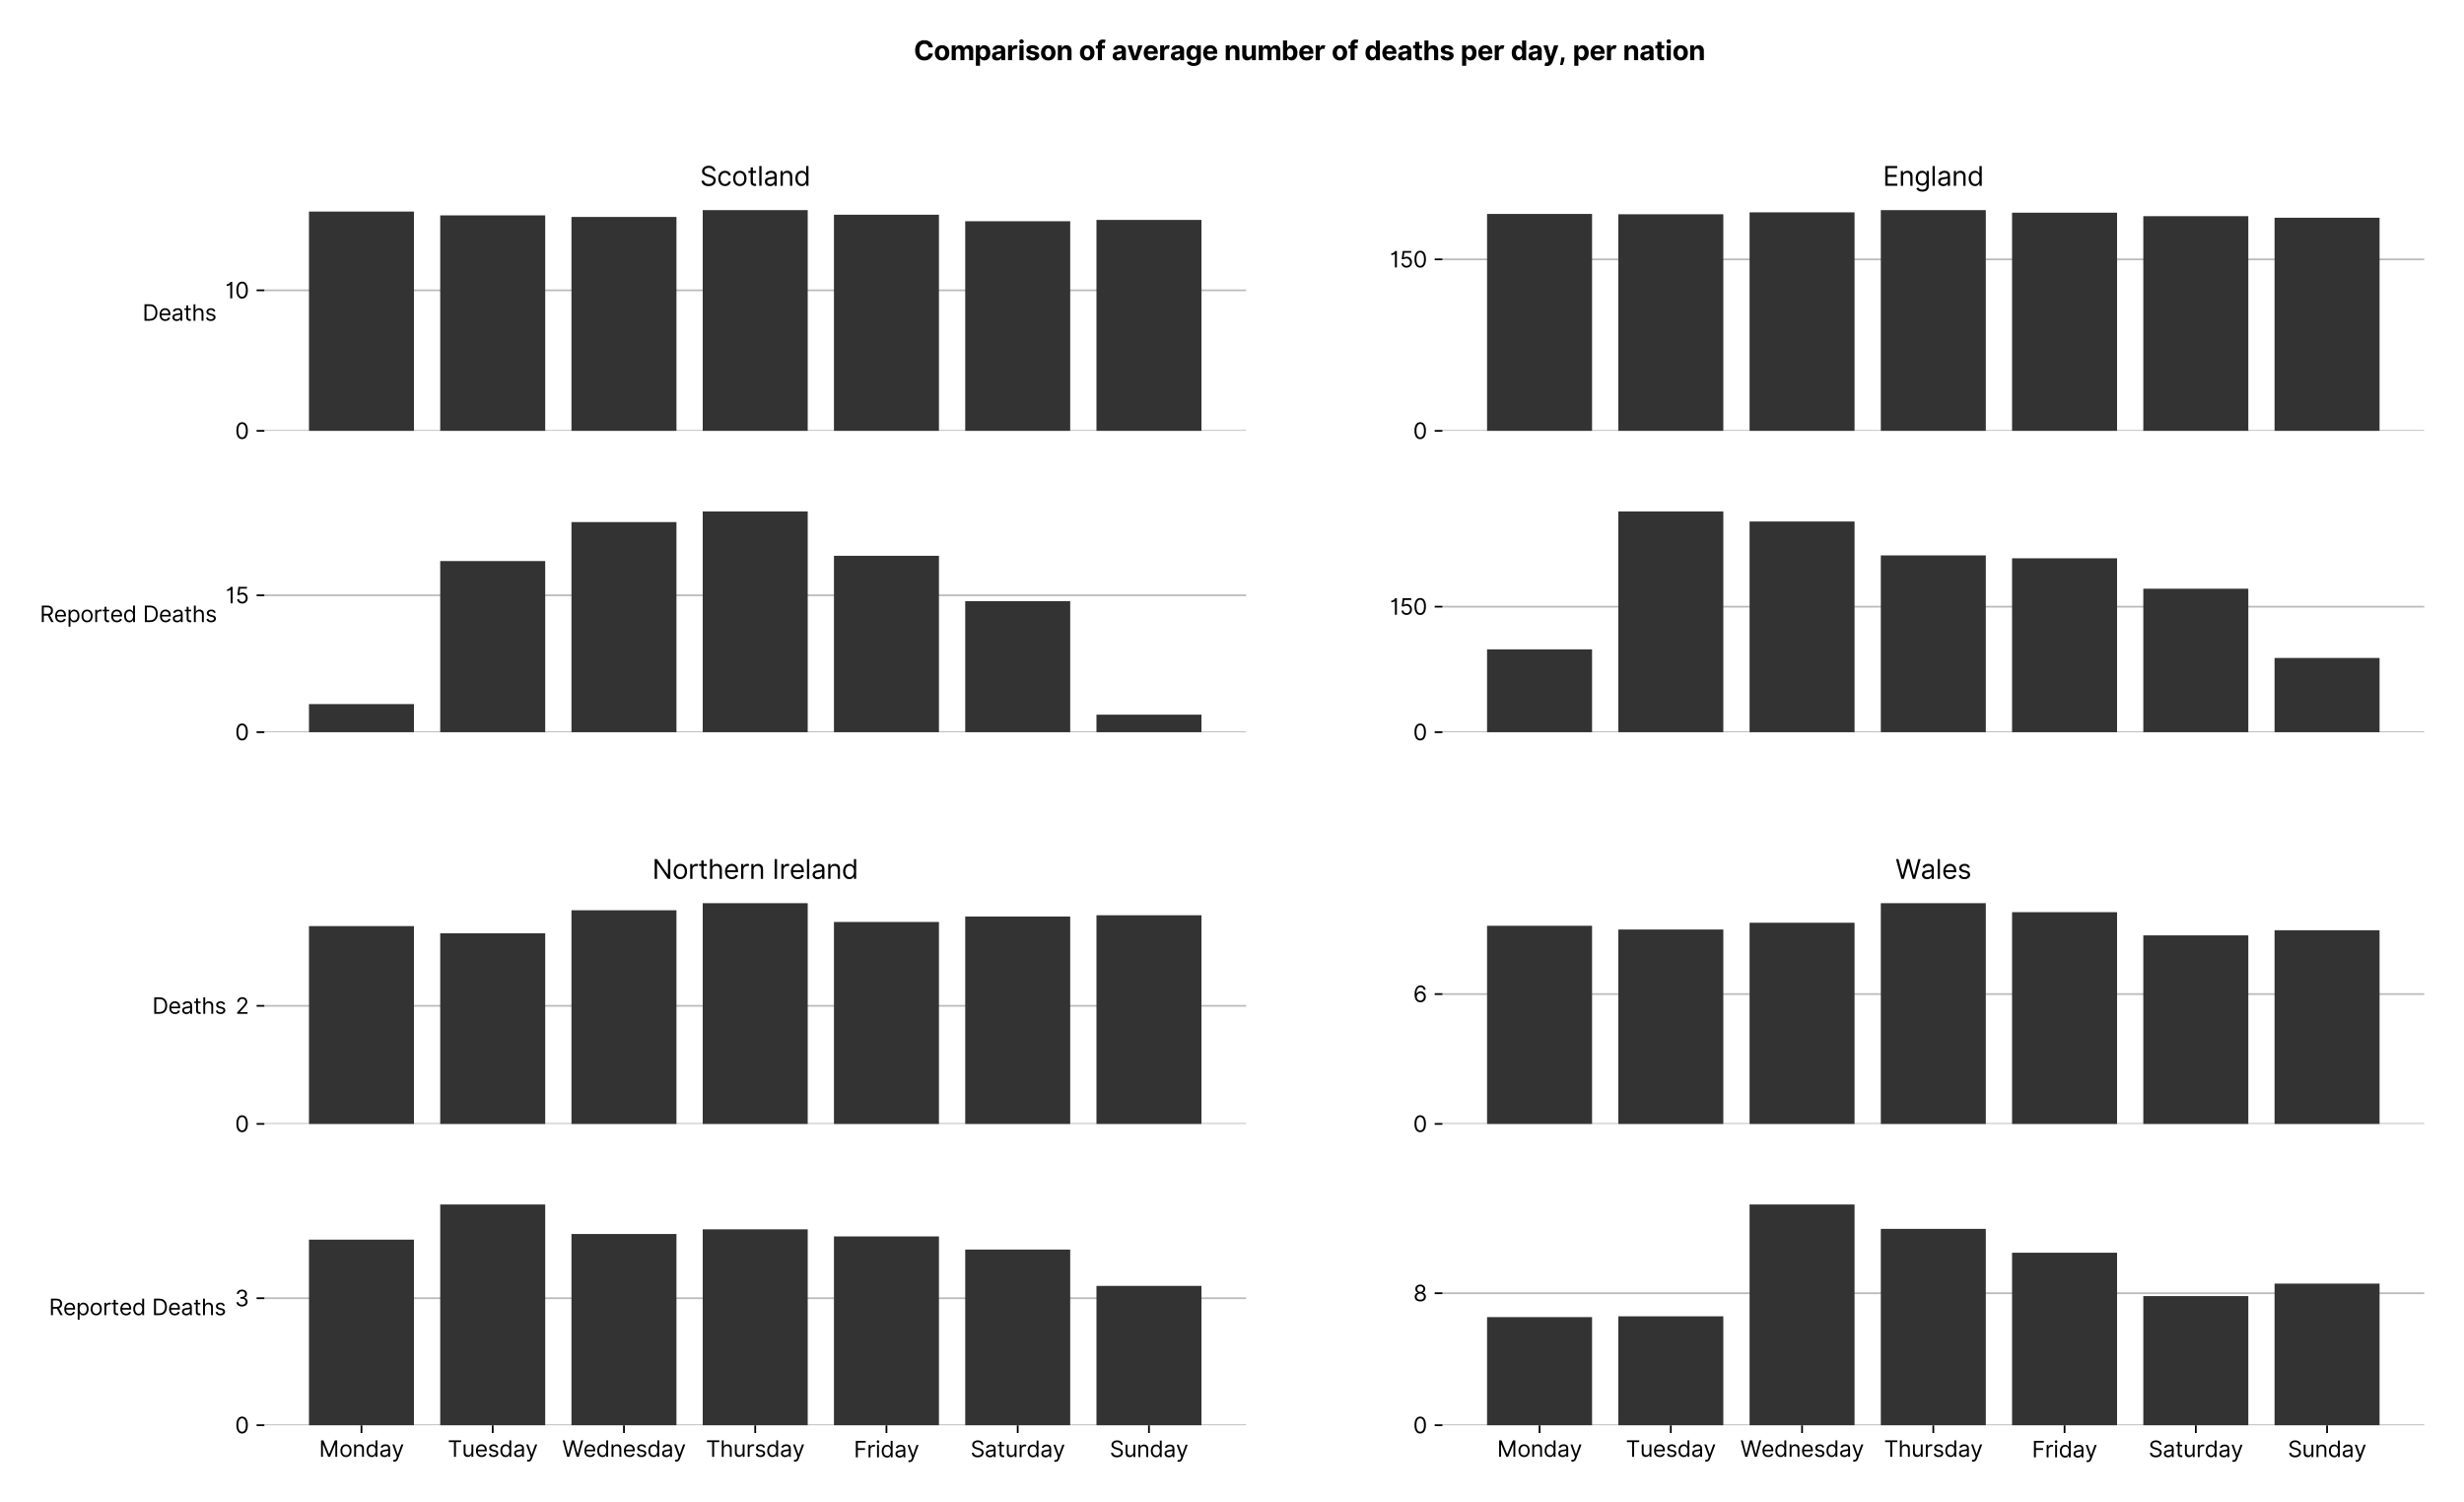 <?xml version="1.0" encoding="utf-8" standalone="no"?>
<!DOCTYPE svg PUBLIC "-//W3C//DTD SVG 1.1//EN"
  "http://www.w3.org/Graphics/SVG/1.1/DTD/svg11.dtd">
<svg xmlns:xlink="http://www.w3.org/1999/xlink" viewBox="0 0 1114.011 679.017" xmlns="http://www.w3.org/2000/svg" version="1.1">
 <defs>
  <style type="text/css">*{stroke-linejoin: round; stroke-linecap: butt}</style>
 </defs>
 <g id="figure_1">
  <g id="patch_1">
   <path d="M 0 679.017 
L 1114.011 679.017 
L 1114.011 0 
L 0 0 
z
" style="fill: #ffffff"/>
  </g>
  <g id="axes_1">
   <g id="patch_2">
    <path d="M 119.511 194.802 
L 563.375 194.802 
L 563.375 90 
L 119.511 90 
z
" style="fill: #ffffff"/>
   </g>
   <g id="matplotlib.axis_1">
    <g id="xtick_1"/>
    <g id="xtick_2"/>
    <g id="xtick_3"/>
    <g id="xtick_4"/>
    <g id="xtick_5"/>
    <g id="xtick_6"/>
    <g id="xtick_7"/>
   </g>
   <g id="matplotlib.axis_2">
    <g id="ytick_1">
     <g id="line2d_1">
      <path d="M 119.511 194.802 
L 563.375 194.802 
" clip-path="url(#pd83e3a716e)" style="fill: none; stroke: #bbbbbb; stroke-width: 0.8; stroke-linecap: square"/>
     </g>
     <g id="line2d_2">
      <defs>
       <path id="m7840c27e81" d="M 0 0 
L -3.5 0 
" style="stroke: #000000; stroke-width: 0.8"/>
      </defs>
      <g>
       <use xlink:href="#m7840c27e81" x="119.511" y="194.802" style="stroke: #000000; stroke-width: 0.8"/>
      </g>
     </g>
     <g id="text_1">
      <!-- 0 -->
      <g transform="translate(106.261 198.438)scale(0.1 -0.1)">
       <defs>
        <path id="Inter-Regular-30" d="M 2000 -64 
Q 1230 -64 806 561 
Q 382 1186 382 2327 
Q 382 3459 809 4088 
Q 1236 4718 2000 4718 
Q 2764 4718 3191 4088 
Q 3618 3459 3618 2327 
Q 3618 1186 3194 561 
Q 2771 -64 2000 -64 
z
M 2000 436 
Q 2509 436 2791 927 
Q 3073 1418 3073 2327 
Q 3073 3234 2789 3730 
Q 2505 4227 2000 4227 
Q 1496 4227 1211 3730 
Q 927 3234 927 2327 
Q 927 1418 1210 927 
Q 1493 436 2000 436 
z
" transform="scale(0.016)"/>
       </defs>
       <use xlink:href="#Inter-Regular-30"/>
      </g>
     </g>
    </g>
    <g id="ytick_2">
     <g id="line2d_3">
      <path d="M 119.511 131.256 
L 563.375 131.256 
" clip-path="url(#pd83e3a716e)" style="fill: none; stroke: #bbbbbb; stroke-width: 0.8; stroke-linecap: square"/>
     </g>
     <g id="line2d_4">
      <g>
       <use xlink:href="#m7840c27e81" x="119.511" y="131.256" style="stroke: #000000; stroke-width: 0.8"/>
      </g>
     </g>
     <g id="text_2">
      <!-- 10 -->
      <g transform="translate(101.844 134.892)scale(0.1 -0.1)">
       <defs>
        <path id="Inter-Regular-31" d="M 1973 4655 
L 1973 0 
L 1409 0 
L 1409 3836 
L 1373 3836 
Q 1341 3773 1209 3692 
Q 1077 3611 868 3551 
Q 659 3491 391 3491 
L 391 3964 
Q 661 3964 859 4061 
Q 1057 4159 1190 4291 
Q 1323 4423 1392 4529 
Q 1461 4636 1473 4655 
L 1973 4655 
z
" transform="scale(0.016)"/>
       </defs>
       <use xlink:href="#Inter-Regular-31"/>
       <use xlink:href="#Inter-Regular-30" x="44.176"/>
      </g>
     </g>
    </g>
    <g id="text_3">
     <!-- Deaths -->
     <g transform="translate(64.42 145.015)scale(0.1 -0.1)">
      <defs>
       <path id="Inter-Regular-44" d="M 2000 0 
L 564 0 
L 564 4655 
L 2064 4655 
Q 2741 4655 3223 4376 
Q 3705 4098 3961 3578 
Q 4218 3059 4218 2336 
Q 4218 1609 3959 1085 
Q 3700 561 3204 280 
Q 2709 0 2000 0 
z
M 1127 500 
L 1964 500 
Q 2830 500 3251 992 
Q 3673 1484 3673 2336 
Q 3673 3182 3259 3668 
Q 2846 4155 2027 4155 
L 1127 4155 
L 1127 500 
z
" transform="scale(0.016)"/>
       <path id="Inter-Regular-65" d="M 1955 -73 
Q 1450 -73 1085 151 
Q 721 375 524 778 
Q 327 1182 327 1718 
Q 327 2255 524 2665 
Q 721 3075 1074 3305 
Q 1427 3536 1900 3536 
Q 2173 3536 2439 3445 
Q 2705 3355 2923 3151 
Q 3141 2948 3270 2614 
Q 3400 2280 3400 1791 
L 3400 1564 
L 866 1564 
Q 884 1005 1183 707 
Q 1482 409 1955 409 
Q 2271 409 2498 545 
Q 2725 682 2827 955 
L 3346 809 
Q 3223 414 2854 170 
Q 2486 -73 1955 -73 
z
M 866 2027 
L 2855 2027 
Q 2855 2470 2595 2762 
Q 2336 3055 1900 3055 
Q 1593 3055 1368 2911 
Q 1143 2768 1013 2533 
Q 884 2298 866 2027 
z
" transform="scale(0.016)"/>
       <path id="Inter-Regular-61" d="M 1518 -82 
Q 1186 -82 916 44 
Q 646 170 486 410 
Q 327 650 327 991 
Q 327 1291 445 1478 
Q 564 1666 761 1773 
Q 959 1880 1199 1933 
Q 1439 1986 1682 2018 
Q 2000 2059 2199 2080 
Q 2398 2102 2490 2154 
Q 2582 2207 2582 2336 
L 2582 2355 
Q 2582 2691 2399 2877 
Q 2216 3064 1846 3064 
Q 1461 3064 1243 2895 
Q 1025 2727 936 2536 
L 427 2718 
Q 564 3036 792 3214 
Q 1021 3393 1292 3464 
Q 1564 3536 1827 3536 
Q 1996 3536 2215 3496 
Q 2434 3457 2640 3334 
Q 2846 3211 2982 2963 
Q 3118 2716 3118 2300 
L 3118 0 
L 2582 0 
L 2582 473 
L 2555 473 
Q 2500 359 2373 229 
Q 2246 100 2034 9 
Q 1823 -82 1518 -82 
z
M 1600 400 
Q 1918 400 2137 525 
Q 2357 650 2469 847 
Q 2582 1045 2582 1264 
L 2582 1755 
Q 2548 1714 2433 1681 
Q 2318 1648 2169 1624 
Q 2021 1600 1881 1583 
Q 1741 1566 1655 1555 
Q 1446 1527 1265 1467 
Q 1084 1407 974 1287 
Q 864 1168 864 964 
Q 864 684 1072 542 
Q 1280 400 1600 400 
z
" transform="scale(0.016)"/>
       <path id="Inter-Regular-74" d="M 2009 3491 
L 2009 3036 
L 1264 3036 
L 1264 1000 
Q 1264 773 1331 660 
Q 1398 548 1503 510 
Q 1609 473 1727 473 
Q 1816 473 1873 483 
Q 1930 493 1964 500 
L 2073 18 
Q 2018 -2 1920 -23 
Q 1823 -45 1673 -45 
Q 1446 -45 1228 52 
Q 1011 150 869 350 
Q 727 550 727 855 
L 727 3036 
L 200 3036 
L 200 3491 
L 727 3491 
L 727 4327 
L 1264 4327 
L 1264 3491 
L 2009 3491 
z
" transform="scale(0.016)"/>
       <path id="Inter-Regular-68" d="M 1027 2100 
L 1027 0 
L 491 0 
L 491 4655 
L 1027 4655 
L 1027 2945 
L 1073 2945 
Q 1196 3216 1442 3376 
Q 1689 3536 2100 3536 
Q 2636 3536 2963 3213 
Q 3291 2891 3291 2218 
L 3291 0 
L 2755 0 
L 2755 2182 
Q 2755 2598 2540 2826 
Q 2325 3055 1946 3055 
Q 1548 3055 1287 2806 
Q 1027 2557 1027 2100 
z
" transform="scale(0.016)"/>
       <path id="Inter-Regular-73" d="M 2964 2709 
L 2482 2573 
Q 2411 2755 2245 2914 
Q 2080 3073 1727 3073 
Q 1407 3073 1194 2926 
Q 982 2780 982 2555 
Q 982 2355 1127 2239 
Q 1273 2123 1582 2045 
L 2100 1918 
Q 3027 1691 3027 973 
Q 3027 673 2855 436 
Q 2684 200 2377 63 
Q 2071 -73 1664 -73 
Q 1130 -73 780 159 
Q 430 391 336 836 
L 846 964 
Q 989 400 1655 400 
Q 2030 400 2251 560 
Q 2473 720 2473 945 
Q 2473 1316 1955 1436 
L 1373 1573 
Q 893 1686 669 1926 
Q 446 2166 446 2527 
Q 446 2823 613 3050 
Q 780 3277 1069 3406 
Q 1359 3536 1727 3536 
Q 2246 3536 2542 3309 
Q 2839 3082 2964 2709 
z
" transform="scale(0.016)"/>
      </defs>
      <use xlink:href="#Inter-Regular-44"/>
      <use xlink:href="#Inter-Regular-65" x="71.875"/>
      <use xlink:href="#Inter-Regular-61" x="130.114"/>
      <use xlink:href="#Inter-Regular-74" x="186.506"/>
      <use xlink:href="#Inter-Regular-68" x="222.869"/>
      <use xlink:href="#Inter-Regular-73" x="281.96"/>
     </g>
    </g>
   </g>
   <g id="patch_3">
    <path d="M 139.687 194.802 
L 187.159 194.802 
L 187.159 95.67 
L 139.687 95.67 
z
" clip-path="url(#pd83e3a716e)" style="fill: #333333"/>
   </g>
   <g id="patch_4">
    <path d="M 199.027 194.802 
L 246.499 194.802 
L 246.499 97.383 
L 199.027 97.383 
z
" clip-path="url(#pd83e3a716e)" style="fill: #333333"/>
   </g>
   <g id="patch_5">
    <path d="M 258.367 194.802 
L 305.839 194.802 
L 305.839 98.101 
L 258.367 98.101 
z
" clip-path="url(#pd83e3a716e)" style="fill: #333333"/>
   </g>
   <g id="patch_6">
    <path d="M 317.707 194.802 
L 365.179 194.802 
L 365.179 94.991 
L 317.707 94.991 
z
" clip-path="url(#pd83e3a716e)" style="fill: #333333"/>
   </g>
   <g id="patch_7">
    <path d="M 377.047 194.802 
L 424.519 194.802 
L 424.519 97.072 
L 377.047 97.072 
z
" clip-path="url(#pd83e3a716e)" style="fill: #333333"/>
   </g>
   <g id="patch_8">
    <path d="M 436.387 194.802 
L 483.859 194.802 
L 483.859 100.03 
L 436.387 100.03 
z
" clip-path="url(#pd83e3a716e)" style="fill: #333333"/>
   </g>
   <g id="patch_9">
    <path d="M 495.727 194.802 
L 543.199 194.802 
L 543.199 99.428 
L 495.727 99.428 
z
" clip-path="url(#pd83e3a716e)" style="fill: #333333"/>
   </g>
   <g id="text_4">
    <!-- Scotland -->
    <g transform="translate(316.462 84)scale(0.12 -0.12)">
     <defs>
      <path id="Inter-Regular-53" d="M 3109 3491 
Q 3068 3836 2777 4027 
Q 2486 4218 2064 4218 
Q 1600 4218 1318 3999 
Q 1036 3780 1036 3445 
Q 1036 3195 1189 3042 
Q 1343 2889 1553 2803 
Q 1764 2718 1936 2673 
L 2409 2545 
Q 2591 2498 2815 2414 
Q 3039 2330 3244 2185 
Q 3450 2041 3584 1816 
Q 3718 1591 3718 1264 
Q 3718 886 3521 581 
Q 3325 277 2949 97 
Q 2573 -82 2036 -82 
Q 1286 -82 845 272 
Q 405 627 364 1200 
L 946 1200 
Q 968 936 1124 764 
Q 1280 593 1519 510 
Q 1759 427 2036 427 
Q 2359 427 2616 533 
Q 2873 639 3023 828 
Q 3173 1018 3173 1273 
Q 3173 1505 3043 1650 
Q 2914 1795 2702 1886 
Q 2491 1977 2246 2045 
L 1673 2209 
Q 1127 2366 809 2657 
Q 491 2948 491 3418 
Q 491 3809 703 4101 
Q 916 4393 1276 4555 
Q 1636 4718 2082 4718 
Q 2532 4718 2882 4558 
Q 3232 4398 3437 4120 
Q 3643 3843 3655 3491 
L 3109 3491 
z
" transform="scale(0.016)"/>
      <path id="Inter-Regular-63" d="M 1909 -73 
Q 1418 -73 1063 159 
Q 709 391 518 798 
Q 327 1205 327 1727 
Q 327 2259 524 2667 
Q 721 3075 1074 3305 
Q 1427 3536 1900 3536 
Q 2268 3536 2563 3400 
Q 2859 3264 3047 3018 
Q 3236 2773 3282 2445 
L 2746 2445 
Q 2684 2684 2474 2869 
Q 2264 3055 1909 3055 
Q 1439 3055 1151 2697 
Q 864 2339 864 1745 
Q 864 1139 1148 774 
Q 1432 409 1909 409 
Q 2223 409 2447 570 
Q 2671 732 2746 1018 
L 3282 1018 
Q 3236 709 3058 462 
Q 2880 216 2588 71 
Q 2296 -73 1909 -73 
z
" transform="scale(0.016)"/>
      <path id="Inter-Regular-6f" d="M 1909 -73 
Q 1436 -73 1080 152 
Q 725 377 526 781 
Q 327 1186 327 1727 
Q 327 2273 526 2679 
Q 725 3086 1080 3311 
Q 1436 3536 1909 3536 
Q 2382 3536 2737 3311 
Q 3093 3086 3292 2679 
Q 3491 2273 3491 1727 
Q 3491 1186 3292 781 
Q 3093 377 2737 152 
Q 2382 -73 1909 -73 
z
M 1909 409 
Q 2268 409 2500 593 
Q 2732 777 2843 1077 
Q 2955 1377 2955 1727 
Q 2955 2077 2843 2379 
Q 2732 2682 2500 2868 
Q 2268 3055 1909 3055 
Q 1550 3055 1318 2868 
Q 1086 2682 975 2379 
Q 864 2077 864 1727 
Q 864 1377 975 1077 
Q 1086 777 1318 593 
Q 1550 409 1909 409 
z
" transform="scale(0.016)"/>
      <path id="Inter-Regular-6c" d="M 1027 4655 
L 1027 0 
L 491 0 
L 491 4655 
L 1027 4655 
z
" transform="scale(0.016)"/>
      <path id="Inter-Regular-6e" d="M 1027 2100 
L 1027 0 
L 491 0 
L 491 3491 
L 1009 3491 
L 1009 2945 
L 1055 2945 
Q 1177 3211 1427 3373 
Q 1677 3536 2073 3536 
Q 2602 3536 2928 3211 
Q 3255 2886 3255 2218 
L 3255 0 
L 2718 0 
L 2718 2182 
Q 2718 2593 2504 2824 
Q 2291 3055 1918 3055 
Q 1534 3055 1280 2806 
Q 1027 2557 1027 2100 
z
" transform="scale(0.016)"/>
      <path id="Inter-Regular-64" d="M 1809 -73 
Q 1373 -73 1039 148 
Q 705 370 516 776 
Q 327 1182 327 1736 
Q 327 2286 516 2690 
Q 705 3095 1041 3315 
Q 1377 3536 1818 3536 
Q 2159 3536 2358 3423 
Q 2557 3311 2662 3169 
Q 2768 3027 2827 2936 
L 2873 2936 
L 2873 4655 
L 3409 4655 
L 3409 0 
L 2891 0 
L 2891 536 
L 2827 536 
Q 2768 441 2659 296 
Q 2550 152 2348 39 
Q 2146 -73 1809 -73 
z
M 1882 409 
Q 2366 409 2624 780 
Q 2882 1152 2882 1745 
Q 2882 2332 2627 2693 
Q 2373 3055 1882 3055 
Q 1541 3055 1315 2881 
Q 1089 2707 976 2410 
Q 864 2114 864 1745 
Q 864 1373 978 1069 
Q 1093 766 1319 587 
Q 1546 409 1882 409 
z
" transform="scale(0.016)"/>
     </defs>
     <use xlink:href="#Inter-Regular-53"/>
     <use xlink:href="#Inter-Regular-63" x="63.778"/>
     <use xlink:href="#Inter-Regular-6f" x="119.602"/>
     <use xlink:href="#Inter-Regular-74" x="179.261"/>
     <use xlink:href="#Inter-Regular-6c" x="215.625"/>
     <use xlink:href="#Inter-Regular-61" x="239.347"/>
     <use xlink:href="#Inter-Regular-6e" x="295.739"/>
     <use xlink:href="#Inter-Regular-64" x="354.261"/>
    </g>
   </g>
  </g>
  <g id="axes_2">
   <g id="patch_10">
    <path d="M 119.511 331.043 
L 563.375 331.043 
L 563.375 226.242 
L 119.511 226.242 
z
" style="fill: #ffffff"/>
   </g>
   <g id="matplotlib.axis_3">
    <g id="xtick_8"/>
    <g id="xtick_9"/>
    <g id="xtick_10"/>
    <g id="xtick_11"/>
    <g id="xtick_12"/>
    <g id="xtick_13"/>
    <g id="xtick_14"/>
   </g>
   <g id="matplotlib.axis_4">
    <g id="ytick_3">
     <g id="line2d_5">
      <path d="M 119.511 331.043 
L 563.375 331.043 
" clip-path="url(#p86b3a8928c)" style="fill: none; stroke: #bbbbbb; stroke-width: 0.8; stroke-linecap: square"/>
     </g>
     <g id="line2d_6">
      <g>
       <use xlink:href="#m7840c27e81" x="119.511" y="331.043" style="stroke: #000000; stroke-width: 0.8"/>
      </g>
     </g>
     <g id="text_5">
      <!-- 0 -->
      <g transform="translate(106.261 334.68)scale(0.1 -0.1)">
       <use xlink:href="#Inter-Regular-30"/>
      </g>
     </g>
    </g>
    <g id="ytick_4">
     <g id="line2d_7">
      <path d="M 119.511 269.155 
L 563.375 269.155 
" clip-path="url(#p86b3a8928c)" style="fill: none; stroke: #bbbbbb; stroke-width: 0.8; stroke-linecap: square"/>
     </g>
     <g id="line2d_8">
      <g>
       <use xlink:href="#m7840c27e81" x="119.511" y="269.155" style="stroke: #000000; stroke-width: 0.8"/>
      </g>
     </g>
     <g id="text_6">
      <!-- 15 -->
      <g transform="translate(102.014 272.792)scale(0.1 -0.1)">
       <defs>
        <path id="Inter-Regular-35" d="M 1936 -64 
Q 1536 -64 1216 95 
Q 896 255 702 532 
Q 509 809 491 1164 
L 1036 1164 
Q 1068 848 1324 642 
Q 1580 436 1936 436 
Q 2223 436 2447 570 
Q 2671 705 2799 940 
Q 2927 1175 2927 1473 
Q 2927 1777 2794 2017 
Q 2661 2257 2429 2395 
Q 2198 2534 1900 2536 
Q 1686 2539 1461 2472 
Q 1236 2405 1091 2300 
L 564 2364 
L 846 4655 
L 3264 4655 
L 3264 4155 
L 1318 4155 
L 1155 2782 
L 1182 2782 
Q 1325 2895 1541 2970 
Q 1757 3045 1991 3045 
Q 2418 3045 2753 2842 
Q 3089 2639 3281 2286 
Q 3473 1934 3473 1482 
Q 3473 1036 3274 687 
Q 3075 339 2727 137 
Q 2380 -64 1936 -64 
z
" transform="scale(0.016)"/>
       </defs>
       <use xlink:href="#Inter-Regular-31"/>
       <use xlink:href="#Inter-Regular-35" x="44.176"/>
      </g>
     </g>
    </g>
    <g id="text_7">
     <!-- Reported Deaths -->
     <g transform="translate(18 281.257)scale(0.1 -0.1)">
      <defs>
       <path id="Inter-Regular-52" d="M 564 0 
L 564 4655 
L 2136 4655 
Q 2682 4655 3032 4469 
Q 3382 4284 3550 3961 
Q 3718 3639 3718 3227 
Q 3718 2764 3505 2419 
Q 3293 2075 2848 1923 
L 3900 0 
L 3246 0 
L 2264 1820 
Q 2207 1818 2146 1818 
L 1127 1818 
L 1127 0 
L 564 0 
z
M 1127 2327 
L 2127 2327 
Q 2686 2327 2925 2568 
Q 3164 2809 3164 3227 
Q 3164 3648 2924 3901 
Q 2684 4155 2118 4155 
L 1127 4155 
L 1127 2327 
z
" transform="scale(0.016)"/>
       <path id="Inter-Regular-70" d="M 491 -1309 
L 491 3491 
L 1009 3491 
L 1009 2936 
L 1073 2936 
Q 1132 3027 1237 3169 
Q 1343 3311 1542 3423 
Q 1741 3536 2082 3536 
Q 2523 3536 2859 3315 
Q 3196 3095 3384 2690 
Q 3573 2286 3573 1736 
Q 3573 1182 3384 776 
Q 3196 370 2861 148 
Q 2527 -73 2091 -73 
Q 1755 -73 1552 39 
Q 1350 152 1241 296 
Q 1132 441 1073 536 
L 1027 536 
L 1027 -1309 
L 491 -1309 
z
M 1018 1745 
Q 1018 1152 1276 780 
Q 1534 409 2018 409 
Q 2355 409 2581 587 
Q 2807 766 2921 1069 
Q 3036 1373 3036 1745 
Q 3036 2114 2923 2410 
Q 2811 2707 2585 2881 
Q 2359 3055 2018 3055 
Q 1527 3055 1272 2693 
Q 1018 2332 1018 1745 
z
" transform="scale(0.016)"/>
       <path id="Inter-Regular-72" d="M 491 0 
L 491 3491 
L 1009 3491 
L 1009 2964 
L 1046 2964 
Q 1139 3223 1389 3384 
Q 1639 3545 1955 3545 
Q 2100 3545 2209 3511 
Q 2318 3477 2400 3418 
L 2218 2964 
Q 2161 2993 2085 3010 
Q 2009 3027 1909 3027 
Q 1527 3027 1277 2794 
Q 1027 2561 1027 2209 
L 1027 0 
L 491 0 
z
" transform="scale(0.016)"/>
       <path id="Inter-Regular-20" transform="scale(0.016)"/>
      </defs>
      <use xlink:href="#Inter-Regular-52"/>
      <use xlink:href="#Inter-Regular-65" x="63.92"/>
      <use xlink:href="#Inter-Regular-70" x="122.159"/>
      <use xlink:href="#Inter-Regular-6f" x="183.097"/>
      <use xlink:href="#Inter-Regular-72" x="242.756"/>
      <use xlink:href="#Inter-Regular-74" x="281.108"/>
      <use xlink:href="#Inter-Regular-65" x="317.472"/>
      <use xlink:href="#Inter-Regular-64" x="375.71"/>
      <use xlink:href="#Inter-Regular-20" x="437.784"/>
      <use xlink:href="#Inter-Regular-44" x="465.909"/>
      <use xlink:href="#Inter-Regular-65" x="537.784"/>
      <use xlink:href="#Inter-Regular-61" x="596.023"/>
      <use xlink:href="#Inter-Regular-74" x="652.415"/>
      <use xlink:href="#Inter-Regular-68" x="688.779"/>
      <use xlink:href="#Inter-Regular-73" x="747.869"/>
     </g>
    </g>
   </g>
   <g id="patch_11">
    <path d="M 139.687 331.043 
L 187.159 331.043 
L 187.159 318.343 
L 139.687 318.343 
z
" clip-path="url(#p86b3a8928c)" style="fill: #333333"/>
   </g>
   <g id="patch_12">
    <path d="M 199.027 331.043 
L 246.499 331.043 
L 246.499 253.656 
L 199.027 253.656 
z
" clip-path="url(#p86b3a8928c)" style="fill: #333333"/>
   </g>
   <g id="patch_13">
    <path d="M 258.367 331.043 
L 305.839 331.043 
L 305.839 236.04 
L 258.367 236.04 
z
" clip-path="url(#p86b3a8928c)" style="fill: #333333"/>
   </g>
   <g id="patch_14">
    <path d="M 317.707 331.043 
L 365.179 331.043 
L 365.179 231.233 
L 317.707 231.233 
z
" clip-path="url(#p86b3a8928c)" style="fill: #333333"/>
   </g>
   <g id="patch_15">
    <path d="M 377.047 331.043 
L 424.519 331.043 
L 424.519 251.288 
L 377.047 251.288 
z
" clip-path="url(#p86b3a8928c)" style="fill: #333333"/>
   </g>
   <g id="patch_16">
    <path d="M 436.387 331.043 
L 483.859 331.043 
L 483.859 271.787 
L 436.387 271.787 
z
" clip-path="url(#p86b3a8928c)" style="fill: #333333"/>
   </g>
   <g id="patch_17">
    <path d="M 495.727 331.043 
L 543.199 331.043 
L 543.199 323.112 
L 495.727 323.112 
z
" clip-path="url(#p86b3a8928c)" style="fill: #333333"/>
   </g>
  </g>
  <g id="axes_3">
   <g id="patch_18">
    <path d="M 652.147 194.802 
L 1096.011 194.802 
L 1096.011 90 
L 652.147 90 
z
" style="fill: #ffffff"/>
   </g>
   <g id="matplotlib.axis_5">
    <g id="xtick_15"/>
    <g id="xtick_16"/>
    <g id="xtick_17"/>
    <g id="xtick_18"/>
    <g id="xtick_19"/>
    <g id="xtick_20"/>
    <g id="xtick_21"/>
   </g>
   <g id="matplotlib.axis_6">
    <g id="ytick_5">
     <g id="line2d_9">
      <path d="M 652.147 194.802 
L 1096.011 194.802 
" clip-path="url(#p5ccbfe36fb)" style="fill: none; stroke: #bbbbbb; stroke-width: 0.8; stroke-linecap: square"/>
     </g>
     <g id="line2d_10">
      <g>
       <use xlink:href="#m7840c27e81" x="652.147" y="194.802" style="stroke: #000000; stroke-width: 0.8"/>
      </g>
     </g>
     <g id="text_8">
      <!-- 0 -->
      <g transform="translate(638.897 198.438)scale(0.1 -0.1)">
       <use xlink:href="#Inter-Regular-30"/>
      </g>
     </g>
    </g>
    <g id="ytick_6">
     <g id="line2d_11">
      <path d="M 652.147 117.28 
L 1096.011 117.28 
" clip-path="url(#p5ccbfe36fb)" style="fill: none; stroke: #bbbbbb; stroke-width: 0.8; stroke-linecap: square"/>
     </g>
     <g id="line2d_12">
      <g>
       <use xlink:href="#m7840c27e81" x="652.147" y="117.28" style="stroke: #000000; stroke-width: 0.8"/>
      </g>
     </g>
     <g id="text_9">
      <!-- 150 -->
      <g transform="translate(628.4 120.916)scale(0.1 -0.1)">
       <use xlink:href="#Inter-Regular-31"/>
       <use xlink:href="#Inter-Regular-35" x="44.176"/>
       <use xlink:href="#Inter-Regular-30" x="104.972"/>
      </g>
     </g>
    </g>
   </g>
   <g id="patch_19">
    <path d="M 672.323 194.802 
L 719.795 194.802 
L 719.795 96.718 
L 672.323 96.718 
z
" clip-path="url(#p5ccbfe36fb)" style="fill: #333333"/>
   </g>
   <g id="patch_20">
    <path d="M 731.663 194.802 
L 779.135 194.802 
L 779.135 96.872 
L 731.663 96.872 
z
" clip-path="url(#p5ccbfe36fb)" style="fill: #333333"/>
   </g>
   <g id="patch_21">
    <path d="M 791.003 194.802 
L 838.475 194.802 
L 838.475 96.024 
L 791.003 96.024 
z
" clip-path="url(#p5ccbfe36fb)" style="fill: #333333"/>
   </g>
   <g id="patch_22">
    <path d="M 850.343 194.802 
L 897.815 194.802 
L 897.815 94.991 
L 850.343 94.991 
z
" clip-path="url(#p5ccbfe36fb)" style="fill: #333333"/>
   </g>
   <g id="patch_23">
    <path d="M 909.683 194.802 
L 957.155 194.802 
L 957.155 96.17 
L 909.683 96.17 
z
" clip-path="url(#p5ccbfe36fb)" style="fill: #333333"/>
   </g>
   <g id="patch_24">
    <path d="M 969.023 194.802 
L 1016.495 194.802 
L 1016.495 97.747 
L 969.023 97.747 
z
" clip-path="url(#p5ccbfe36fb)" style="fill: #333333"/>
   </g>
   <g id="patch_25">
    <path d="M 1028.363 194.802 
L 1075.835 194.802 
L 1075.835 98.445 
L 1028.363 98.445 
z
" clip-path="url(#p5ccbfe36fb)" style="fill: #333333"/>
   </g>
   <g id="text_10">
    <!-- England -->
    <g transform="translate(851.28 84)scale(0.12 -0.12)">
     <defs>
      <path id="Inter-Regular-45" d="M 564 0 
L 564 4655 
L 3373 4655 
L 3373 4155 
L 1127 4155 
L 1127 2582 
L 3227 2582 
L 3227 2082 
L 1127 2082 
L 1127 500 
L 3409 500 
L 3409 0 
L 564 0 
z
" transform="scale(0.016)"/>
      <path id="Inter-Regular-67" d="M 1900 -1382 
Q 1316 -1382 976 -1169 
Q 636 -957 473 -682 
L 900 -382 
Q 973 -477 1084 -601 
Q 1196 -725 1390 -817 
Q 1584 -909 1900 -909 
Q 2323 -909 2598 -704 
Q 2873 -500 2873 -64 
L 2873 645 
L 2827 645 
Q 2768 550 2660 410 
Q 2552 270 2351 162 
Q 2150 55 1809 55 
Q 1386 55 1051 255 
Q 716 455 521 836 
Q 327 1218 327 1764 
Q 327 2300 516 2699 
Q 705 3098 1041 3317 
Q 1377 3536 1818 3536 
Q 2159 3536 2360 3423 
Q 2561 3311 2669 3169 
Q 2777 3027 2836 2936 
L 2891 2936 
L 2891 3491 
L 3409 3491 
L 3409 -100 
Q 3409 -550 3205 -833 
Q 3002 -1116 2660 -1249 
Q 2318 -1382 1900 -1382 
z
M 1882 536 
Q 2366 536 2624 864 
Q 2882 1193 2882 1773 
Q 2882 2339 2627 2697 
Q 2373 3055 1882 3055 
Q 1541 3055 1315 2882 
Q 1089 2709 976 2418 
Q 864 2127 864 1773 
Q 864 1227 1120 881 
Q 1377 536 1882 536 
z
" transform="scale(0.016)"/>
     </defs>
     <use xlink:href="#Inter-Regular-45"/>
     <use xlink:href="#Inter-Regular-6e" x="59.801"/>
     <use xlink:href="#Inter-Regular-67" x="118.324"/>
     <use xlink:href="#Inter-Regular-6c" x="179.261"/>
     <use xlink:href="#Inter-Regular-61" x="202.983"/>
     <use xlink:href="#Inter-Regular-6e" x="259.375"/>
     <use xlink:href="#Inter-Regular-64" x="317.898"/>
    </g>
   </g>
  </g>
  <g id="axes_4">
   <g id="patch_26">
    <path d="M 652.147 331.043 
L 1096.011 331.043 
L 1096.011 226.242 
L 652.147 226.242 
z
" style="fill: #ffffff"/>
   </g>
   <g id="matplotlib.axis_7">
    <g id="xtick_22"/>
    <g id="xtick_23"/>
    <g id="xtick_24"/>
    <g id="xtick_25"/>
    <g id="xtick_26"/>
    <g id="xtick_27"/>
    <g id="xtick_28"/>
   </g>
   <g id="matplotlib.axis_8">
    <g id="ytick_7">
     <g id="line2d_13">
      <path d="M 652.147 331.043 
L 1096.011 331.043 
" clip-path="url(#p9fb28dd088)" style="fill: none; stroke: #bbbbbb; stroke-width: 0.8; stroke-linecap: square"/>
     </g>
     <g id="line2d_14">
      <g>
       <use xlink:href="#m7840c27e81" x="652.147" y="331.043" style="stroke: #000000; stroke-width: 0.8"/>
      </g>
     </g>
     <g id="text_11">
      <!-- 0 -->
      <g transform="translate(638.897 334.68)scale(0.1 -0.1)">
       <use xlink:href="#Inter-Regular-30"/>
      </g>
     </g>
    </g>
    <g id="ytick_8">
     <g id="line2d_15">
      <path d="M 652.147 274.294 
L 1096.011 274.294 
" clip-path="url(#p9fb28dd088)" style="fill: none; stroke: #bbbbbb; stroke-width: 0.8; stroke-linecap: square"/>
     </g>
     <g id="line2d_16">
      <g>
       <use xlink:href="#m7840c27e81" x="652.147" y="274.294" style="stroke: #000000; stroke-width: 0.8"/>
      </g>
     </g>
     <g id="text_12">
      <!-- 150 -->
      <g transform="translate(628.4 277.931)scale(0.1 -0.1)">
       <use xlink:href="#Inter-Regular-31"/>
       <use xlink:href="#Inter-Regular-35" x="44.176"/>
       <use xlink:href="#Inter-Regular-30" x="104.972"/>
      </g>
     </g>
    </g>
   </g>
   <g id="patch_27">
    <path d="M 672.323 331.043 
L 719.795 331.043 
L 719.795 293.599 
L 672.323 293.599 
z
" clip-path="url(#p9fb28dd088)" style="fill: #333333"/>
   </g>
   <g id="patch_28">
    <path d="M 731.663 331.043 
L 779.135 331.043 
L 779.135 231.233 
L 731.663 231.233 
z
" clip-path="url(#p9fb28dd088)" style="fill: #333333"/>
   </g>
   <g id="patch_29">
    <path d="M 791.003 331.043 
L 838.475 331.043 
L 838.475 235.776 
L 791.003 235.776 
z
" clip-path="url(#p9fb28dd088)" style="fill: #333333"/>
   </g>
   <g id="patch_30">
    <path d="M 850.343 331.043 
L 897.815 331.043 
L 897.815 251.106 
L 850.343 251.106 
z
" clip-path="url(#p9fb28dd088)" style="fill: #333333"/>
   </g>
   <g id="patch_31">
    <path d="M 909.683 331.043 
L 957.155 331.043 
L 957.155 252.422 
L 909.683 252.422 
z
" clip-path="url(#p9fb28dd088)" style="fill: #333333"/>
   </g>
   <g id="patch_32">
    <path d="M 969.023 331.043 
L 1016.495 331.043 
L 1016.495 266.16 
L 969.023 266.16 
z
" clip-path="url(#p9fb28dd088)" style="fill: #333333"/>
   </g>
   <g id="patch_33">
    <path d="M 1028.363 331.043 
L 1075.835 331.043 
L 1075.835 297.491 
L 1028.363 297.491 
z
" clip-path="url(#p9fb28dd088)" style="fill: #333333"/>
   </g>
  </g>
  <g id="axes_5">
   <g id="patch_34">
    <path d="M 119.511 508.158 
L 563.375 508.158 
L 563.375 403.357 
L 119.511 403.357 
z
" style="fill: #ffffff"/>
   </g>
   <g id="matplotlib.axis_9">
    <g id="xtick_29"/>
    <g id="xtick_30"/>
    <g id="xtick_31"/>
    <g id="xtick_32"/>
    <g id="xtick_33"/>
    <g id="xtick_34"/>
    <g id="xtick_35"/>
   </g>
   <g id="matplotlib.axis_10">
    <g id="ytick_9">
     <g id="line2d_17">
      <path d="M 119.511 508.158 
L 563.375 508.158 
" clip-path="url(#p3f57c09d9e)" style="fill: none; stroke: #bbbbbb; stroke-width: 0.8; stroke-linecap: square"/>
     </g>
     <g id="line2d_18">
      <g>
       <use xlink:href="#m7840c27e81" x="119.511" y="508.158" style="stroke: #000000; stroke-width: 0.8"/>
      </g>
     </g>
     <g id="text_13">
      <!-- 0 -->
      <g transform="translate(106.261 511.795)scale(0.1 -0.1)">
       <use xlink:href="#Inter-Regular-30"/>
      </g>
     </g>
    </g>
    <g id="ytick_10">
     <g id="line2d_19">
      <path d="M 119.511 454.755 
L 563.375 454.755 
" clip-path="url(#p3f57c09d9e)" style="fill: none; stroke: #bbbbbb; stroke-width: 0.8; stroke-linecap: square"/>
     </g>
     <g id="line2d_20">
      <g>
       <use xlink:href="#m7840c27e81" x="119.511" y="454.755" style="stroke: #000000; stroke-width: 0.8"/>
      </g>
     </g>
     <g id="text_14">
      <!-- 2 -->
      <g transform="translate(106.459 458.392)scale(0.1 -0.1)">
       <defs>
        <path id="Inter-Regular-32" d="M 482 0 
L 482 409 
L 2018 2091 
Q 2289 2386 2464 2605 
Q 2639 2825 2724 3019 
Q 2809 3214 2809 3427 
Q 2809 3795 2553 4011 
Q 2298 4227 1918 4227 
Q 1514 4227 1275 3985 
Q 1036 3743 1036 3345 
L 500 3345 
Q 500 3755 688 4064 
Q 877 4373 1203 4545 
Q 1530 4718 1936 4718 
Q 2346 4718 2661 4545 
Q 2977 4373 3156 4079 
Q 3336 3786 3336 3427 
Q 3336 3170 3244 2926 
Q 3152 2682 2926 2383 
Q 2700 2084 2300 1655 
L 1255 536 
L 1255 500 
L 3418 500 
L 3418 0 
L 482 0 
z
" transform="scale(0.016)"/>
       </defs>
       <use xlink:href="#Inter-Regular-32"/>
      </g>
     </g>
    </g>
    <g id="text_15">
     <!-- Deaths -->
     <g transform="translate(68.838 458.371)scale(0.1 -0.1)">
      <use xlink:href="#Inter-Regular-44"/>
      <use xlink:href="#Inter-Regular-65" x="71.875"/>
      <use xlink:href="#Inter-Regular-61" x="130.114"/>
      <use xlink:href="#Inter-Regular-74" x="186.506"/>
      <use xlink:href="#Inter-Regular-68" x="222.869"/>
      <use xlink:href="#Inter-Regular-73" x="281.96"/>
     </g>
    </g>
   </g>
   <g id="patch_35">
    <path d="M 139.687 508.158 
L 187.159 508.158 
L 187.159 418.709 
L 139.687 418.709 
z
" clip-path="url(#p3f57c09d9e)" style="fill: #333333"/>
   </g>
   <g id="patch_36">
    <path d="M 199.027 508.158 
L 246.499 508.158 
L 246.499 421.951 
L 199.027 421.951 
z
" clip-path="url(#p3f57c09d9e)" style="fill: #333333"/>
   </g>
   <g id="patch_37">
    <path d="M 258.367 508.158 
L 305.839 508.158 
L 305.839 411.561 
L 258.367 411.561 
z
" clip-path="url(#p3f57c09d9e)" style="fill: #333333"/>
   </g>
   <g id="patch_38">
    <path d="M 317.707 508.158 
L 365.179 508.158 
L 365.179 408.347 
L 317.707 408.347 
z
" clip-path="url(#p3f57c09d9e)" style="fill: #333333"/>
   </g>
   <g id="patch_39">
    <path d="M 377.047 508.158 
L 424.519 508.158 
L 424.519 416.854 
L 377.047 416.854 
z
" clip-path="url(#p3f57c09d9e)" style="fill: #333333"/>
   </g>
   <g id="patch_40">
    <path d="M 436.387 508.158 
L 483.859 508.158 
L 483.859 414.396 
L 436.387 414.396 
z
" clip-path="url(#p3f57c09d9e)" style="fill: #333333"/>
   </g>
   <g id="patch_41">
    <path d="M 495.727 508.158 
L 543.199 508.158 
L 543.199 413.829 
L 495.727 413.829 
z
" clip-path="url(#p3f57c09d9e)" style="fill: #333333"/>
   </g>
   <g id="text_16">
    <!-- Northern Ireland -->
    <g transform="translate(294.899 397.357)scale(0.12 -0.12)">
     <defs>
      <path id="Inter-Regular-4e" d="M 4255 4655 
L 4255 0 
L 3709 0 
L 1173 3655 
L 1127 3655 
L 1127 0 
L 564 0 
L 564 4655 
L 1109 4655 
L 3655 991 
L 3700 991 
L 3700 4655 
L 4255 4655 
z
" transform="scale(0.016)"/>
      <path id="Inter-Regular-49" d="M 1127 4655 
L 1127 0 
L 564 0 
L 564 4655 
L 1127 4655 
z
" transform="scale(0.016)"/>
     </defs>
     <use xlink:href="#Inter-Regular-4e"/>
     <use xlink:href="#Inter-Regular-6f" x="75.284"/>
     <use xlink:href="#Inter-Regular-72" x="134.943"/>
     <use xlink:href="#Inter-Regular-74" x="173.295"/>
     <use xlink:href="#Inter-Regular-68" x="209.659"/>
     <use xlink:href="#Inter-Regular-65" x="268.75"/>
     <use xlink:href="#Inter-Regular-72" x="326.989"/>
     <use xlink:href="#Inter-Regular-6e" x="365.341"/>
     <use xlink:href="#Inter-Regular-20" x="423.864"/>
     <use xlink:href="#Inter-Regular-49" x="451.989"/>
     <use xlink:href="#Inter-Regular-72" x="478.409"/>
     <use xlink:href="#Inter-Regular-65" x="516.761"/>
     <use xlink:href="#Inter-Regular-6c" x="575"/>
     <use xlink:href="#Inter-Regular-61" x="598.722"/>
     <use xlink:href="#Inter-Regular-6e" x="655.114"/>
     <use xlink:href="#Inter-Regular-64" x="713.636"/>
    </g>
   </g>
  </g>
  <g id="axes_6">
   <g id="patch_42">
    <path d="M 119.511 644.4 
L 563.375 644.4 
L 563.375 539.598 
L 119.511 539.598 
z
" style="fill: #ffffff"/>
   </g>
   <g id="matplotlib.axis_11">
    <g id="xtick_36">
     <g id="line2d_21">
      <defs>
       <path id="m8169d5a93c" d="M 0 0 
L 0 3.5 
" style="stroke: #000000; stroke-width: 0.8"/>
      </defs>
      <g>
       <use xlink:href="#m8169d5a93c" x="163.423" y="644.4" style="stroke: #000000; stroke-width: 0.8"/>
      </g>
     </g>
     <g id="text_17">
      <!-- Monday -->
      <g transform="translate(144.246 658.673)scale(0.1 -0.1)">
       <defs>
        <path id="Inter-Regular-4d" d="M 564 4655 
L 1236 4655 
L 2818 791 
L 2873 791 
L 4455 4655 
L 5127 4655 
L 5127 0 
L 4600 0 
L 4600 3536 
L 4555 3536 
L 3100 0 
L 2591 0 
L 1136 3536 
L 1091 3536 
L 1091 0 
L 564 0 
L 564 4655 
z
" transform="scale(0.016)"/>
        <path id="Inter-Regular-79" d="M 818 -1355 
Q 682 -1355 575 -1333 
Q 468 -1311 427 -1291 
L 564 -818 
Q 857 -893 1053 -814 
Q 1250 -736 1391 -345 
L 1509 -18 
L 218 3491 
L 800 3491 
L 1764 709 
L 1800 709 
L 2764 3491 
L 3346 3491 
L 1846 -564 
Q 1550 -1355 818 -1355 
z
" transform="scale(0.016)"/>
       </defs>
       <use xlink:href="#Inter-Regular-4d"/>
       <use xlink:href="#Inter-Regular-6f" x="91.193"/>
       <use xlink:href="#Inter-Regular-6e" x="150.852"/>
       <use xlink:href="#Inter-Regular-64" x="209.375"/>
       <use xlink:href="#Inter-Regular-61" x="271.449"/>
       <use xlink:href="#Inter-Regular-79" x="327.841"/>
      </g>
     </g>
    </g>
    <g id="xtick_37">
     <g id="line2d_22">
      <g>
       <use xlink:href="#m8169d5a93c" x="222.763" y="644.4" style="stroke: #000000; stroke-width: 0.8"/>
      </g>
     </g>
     <g id="text_18">
      <!-- Tuesday -->
      <g transform="translate(202.414 658.673)scale(0.1 -0.1)">
       <defs>
        <path id="Inter-Regular-54" d="M 309 4155 
L 309 4655 
L 3800 4655 
L 3800 4155 
L 2336 4155 
L 2336 0 
L 1773 0 
L 1773 4155 
L 309 4155 
z
" transform="scale(0.016)"/>
        <path id="Inter-Regular-75" d="M 2691 1427 
L 2691 3491 
L 3227 3491 
L 3227 0 
L 2691 0 
L 2691 591 
L 2655 591 
Q 2532 325 2273 140 
Q 2014 -45 1618 -45 
Q 1127 -45 809 280 
Q 491 605 491 1273 
L 491 3491 
L 1027 3491 
L 1027 1309 
Q 1027 927 1242 700 
Q 1457 473 1791 473 
Q 1991 473 2199 575 
Q 2407 677 2549 888 
Q 2691 1100 2691 1427 
z
" transform="scale(0.016)"/>
       </defs>
       <use xlink:href="#Inter-Regular-54"/>
       <use xlink:href="#Inter-Regular-75" x="64.205"/>
       <use xlink:href="#Inter-Regular-65" x="122.301"/>
       <use xlink:href="#Inter-Regular-73" x="180.54"/>
       <use xlink:href="#Inter-Regular-64" x="232.813"/>
       <use xlink:href="#Inter-Regular-61" x="294.886"/>
       <use xlink:href="#Inter-Regular-79" x="351.278"/>
      </g>
     </g>
    </g>
    <g id="xtick_38">
     <g id="line2d_23">
      <g>
       <use xlink:href="#m8169d5a93c" x="282.103" y="644.4" style="stroke: #000000; stroke-width: 0.8"/>
      </g>
     </g>
     <g id="text_19">
      <!-- Wednesday -->
      <g transform="translate(254.182 658.673)scale(0.1 -0.1)">
       <defs>
        <path id="Inter-Regular-57" d="M 1409 0 
L 136 4655 
L 709 4655 
L 1682 864 
L 1727 864 
L 2718 4655 
L 3355 4655 
L 4346 864 
L 4391 864 
L 5364 4655 
L 5936 4655 
L 4664 0 
L 4082 0 
L 3055 3709 
L 3018 3709 
L 1991 0 
L 1409 0 
z
" transform="scale(0.016)"/>
       </defs>
       <use xlink:href="#Inter-Regular-57"/>
       <use xlink:href="#Inter-Regular-65" x="94.886"/>
       <use xlink:href="#Inter-Regular-64" x="153.125"/>
       <use xlink:href="#Inter-Regular-6e" x="215.199"/>
       <use xlink:href="#Inter-Regular-65" x="273.722"/>
       <use xlink:href="#Inter-Regular-73" x="331.96"/>
       <use xlink:href="#Inter-Regular-64" x="384.233"/>
       <use xlink:href="#Inter-Regular-61" x="446.307"/>
       <use xlink:href="#Inter-Regular-79" x="502.699"/>
      </g>
     </g>
    </g>
    <g id="xtick_39">
     <g id="line2d_24">
      <g>
       <use xlink:href="#m8169d5a93c" x="341.443" y="644.4" style="stroke: #000000; stroke-width: 0.8"/>
      </g>
     </g>
     <g id="text_20">
      <!-- Thursday -->
      <g transform="translate(319.133 658.673)scale(0.1 -0.1)">
       <use xlink:href="#Inter-Regular-54"/>
       <use xlink:href="#Inter-Regular-68" x="64.205"/>
       <use xlink:href="#Inter-Regular-75" x="123.295"/>
       <use xlink:href="#Inter-Regular-72" x="181.392"/>
       <use xlink:href="#Inter-Regular-73" x="219.744"/>
       <use xlink:href="#Inter-Regular-64" x="272.017"/>
       <use xlink:href="#Inter-Regular-61" x="334.091"/>
       <use xlink:href="#Inter-Regular-79" x="390.483"/>
      </g>
     </g>
    </g>
    <g id="xtick_40">
     <g id="line2d_25">
      <g>
       <use xlink:href="#m8169d5a93c" x="400.783" y="644.4" style="stroke: #000000; stroke-width: 0.8"/>
      </g>
     </g>
     <g id="text_21">
      <!-- Friday -->
      <g transform="translate(386.038 658.9)scale(0.1 -0.1)">
       <defs>
        <path id="Inter-Regular-46" d="M 564 0 
L 564 4655 
L 3355 4655 
L 3355 4155 
L 1127 4155 
L 1127 2582 
L 3146 2582 
L 3146 2082 
L 1127 2082 
L 1127 0 
L 564 0 
z
" transform="scale(0.016)"/>
        <path id="Inter-Regular-69" d="M 491 0 
L 491 3491 
L 1027 3491 
L 1027 0 
L 491 0 
z
M 764 4073 
Q 607 4073 494 4179 
Q 382 4286 382 4436 
Q 382 4586 494 4693 
Q 607 4800 764 4800 
Q 921 4800 1033 4693 
Q 1146 4586 1146 4436 
Q 1146 4286 1033 4179 
Q 921 4073 764 4073 
z
" transform="scale(0.016)"/>
       </defs>
       <use xlink:href="#Inter-Regular-46"/>
       <use xlink:href="#Inter-Regular-72" x="58.665"/>
       <use xlink:href="#Inter-Regular-69" x="97.017"/>
       <use xlink:href="#Inter-Regular-64" x="120.739"/>
       <use xlink:href="#Inter-Regular-61" x="182.813"/>
       <use xlink:href="#Inter-Regular-79" x="239.205"/>
      </g>
     </g>
    </g>
    <g id="xtick_41">
     <g id="line2d_26">
      <g>
       <use xlink:href="#m8169d5a93c" x="460.123" y="644.4" style="stroke: #000000; stroke-width: 0.8"/>
      </g>
     </g>
     <g id="text_22">
      <!-- Saturday -->
      <g transform="translate(438.766 658.772)scale(0.1 -0.1)">
       <use xlink:href="#Inter-Regular-53"/>
       <use xlink:href="#Inter-Regular-61" x="63.778"/>
       <use xlink:href="#Inter-Regular-74" x="120.17"/>
       <use xlink:href="#Inter-Regular-75" x="156.534"/>
       <use xlink:href="#Inter-Regular-72" x="214.631"/>
       <use xlink:href="#Inter-Regular-64" x="252.983"/>
       <use xlink:href="#Inter-Regular-61" x="315.057"/>
       <use xlink:href="#Inter-Regular-79" x="371.449"/>
      </g>
     </g>
    </g>
    <g id="xtick_42">
     <g id="line2d_27">
      <g>
       <use xlink:href="#m8169d5a93c" x="519.463" y="644.4" style="stroke: #000000; stroke-width: 0.8"/>
      </g>
     </g>
     <g id="text_23">
      <!-- Sunday -->
      <g transform="translate(501.735 658.772)scale(0.1 -0.1)">
       <use xlink:href="#Inter-Regular-53"/>
       <use xlink:href="#Inter-Regular-75" x="63.778"/>
       <use xlink:href="#Inter-Regular-6e" x="121.875"/>
       <use xlink:href="#Inter-Regular-64" x="180.398"/>
       <use xlink:href="#Inter-Regular-61" x="242.472"/>
       <use xlink:href="#Inter-Regular-79" x="298.864"/>
      </g>
     </g>
    </g>
   </g>
   <g id="matplotlib.axis_12">
    <g id="ytick_11">
     <g id="line2d_28">
      <path d="M 119.511 644.4 
L 563.375 644.4 
" clip-path="url(#pa8b8ce4d88)" style="fill: none; stroke: #bbbbbb; stroke-width: 0.8; stroke-linecap: square"/>
     </g>
     <g id="line2d_29">
      <g>
       <use xlink:href="#m7840c27e81" x="119.511" y="644.4" style="stroke: #000000; stroke-width: 0.8"/>
      </g>
     </g>
     <g id="text_24">
      <!-- 0 -->
      <g transform="translate(106.261 648.037)scale(0.1 -0.1)">
       <use xlink:href="#Inter-Regular-30"/>
      </g>
     </g>
    </g>
    <g id="ytick_12">
     <g id="line2d_30">
      <path d="M 119.511 586.975 
L 563.375 586.975 
" clip-path="url(#pa8b8ce4d88)" style="fill: none; stroke: #bbbbbb; stroke-width: 0.8; stroke-linecap: square"/>
     </g>
     <g id="line2d_31">
      <g>
       <use xlink:href="#m7840c27e81" x="119.511" y="586.975" style="stroke: #000000; stroke-width: 0.8"/>
      </g>
     </g>
     <g id="text_25">
      <!-- 3 -->
      <g transform="translate(106.147 590.611)scale(0.1 -0.1)">
       <defs>
        <path id="Inter-Regular-33" d="M 2055 -64 
Q 1605 -64 1253 90 
Q 902 245 696 521 
Q 491 798 473 1164 
L 1046 1164 
Q 1071 827 1356 631 
Q 1641 436 2046 436 
Q 2493 436 2783 664 
Q 3073 893 3073 1264 
Q 3073 1650 2787 1893 
Q 2502 2136 1973 2136 
L 1600 2136 
L 1600 2636 
L 1973 2636 
Q 2386 2636 2647 2856 
Q 2909 3077 2909 3445 
Q 2909 3798 2679 4012 
Q 2450 4227 2064 4227 
Q 1823 4227 1610 4139 
Q 1398 4052 1264 3887 
Q 1130 3723 1118 3491 
L 573 3491 
Q 586 3857 793 4133 
Q 1000 4409 1335 4563 
Q 1671 4718 2073 4718 
Q 2505 4718 2814 4544 
Q 3123 4370 3289 4086 
Q 3455 3802 3455 3473 
Q 3455 3080 3249 2802 
Q 3043 2525 2691 2418 
L 2691 2382 
Q 3132 2309 3379 2008 
Q 3627 1707 3627 1264 
Q 3627 884 3421 583 
Q 3216 282 2861 109 
Q 2507 -64 2055 -64 
z
" transform="scale(0.016)"/>
       </defs>
       <use xlink:href="#Inter-Regular-33"/>
      </g>
     </g>
    </g>
    <g id="text_26">
     <!-- Reported Deaths -->
     <g transform="translate(22.133 594.613)scale(0.1 -0.1)">
      <use xlink:href="#Inter-Regular-52"/>
      <use xlink:href="#Inter-Regular-65" x="63.92"/>
      <use xlink:href="#Inter-Regular-70" x="122.159"/>
      <use xlink:href="#Inter-Regular-6f" x="183.097"/>
      <use xlink:href="#Inter-Regular-72" x="242.756"/>
      <use xlink:href="#Inter-Regular-74" x="281.108"/>
      <use xlink:href="#Inter-Regular-65" x="317.472"/>
      <use xlink:href="#Inter-Regular-64" x="375.71"/>
      <use xlink:href="#Inter-Regular-20" x="437.784"/>
      <use xlink:href="#Inter-Regular-44" x="465.909"/>
      <use xlink:href="#Inter-Regular-65" x="537.784"/>
      <use xlink:href="#Inter-Regular-61" x="596.023"/>
      <use xlink:href="#Inter-Regular-74" x="652.415"/>
      <use xlink:href="#Inter-Regular-68" x="688.779"/>
      <use xlink:href="#Inter-Regular-73" x="747.869"/>
     </g>
    </g>
   </g>
   <g id="patch_43">
    <path d="M 139.687 644.4 
L 187.159 644.4 
L 187.159 560.484 
L 139.687 560.484 
z
" clip-path="url(#pa8b8ce4d88)" style="fill: #333333"/>
   </g>
   <g id="patch_44">
    <path d="M 199.027 644.4 
L 246.499 644.4 
L 246.499 544.589 
L 199.027 544.589 
z
" clip-path="url(#pa8b8ce4d88)" style="fill: #333333"/>
   </g>
   <g id="patch_45">
    <path d="M 258.367 644.4 
L 305.839 644.4 
L 305.839 557.92 
L 258.367 557.92 
z
" clip-path="url(#pa8b8ce4d88)" style="fill: #333333"/>
   </g>
   <g id="patch_46">
    <path d="M 317.707 644.4 
L 365.179 644.4 
L 365.179 555.806 
L 317.707 555.806 
z
" clip-path="url(#pa8b8ce4d88)" style="fill: #333333"/>
   </g>
   <g id="patch_47">
    <path d="M 377.047 644.4 
L 424.519 644.4 
L 424.519 559.024 
L 377.047 559.024 
z
" clip-path="url(#pa8b8ce4d88)" style="fill: #333333"/>
   </g>
   <g id="patch_48">
    <path d="M 436.387 644.4 
L 483.859 644.4 
L 483.859 564.953 
L 436.387 564.953 
z
" clip-path="url(#pa8b8ce4d88)" style="fill: #333333"/>
   </g>
   <g id="patch_49">
    <path d="M 495.727 644.4 
L 543.199 644.4 
L 543.199 581.384 
L 495.727 581.384 
z
" clip-path="url(#pa8b8ce4d88)" style="fill: #333333"/>
   </g>
  </g>
  <g id="axes_7">
   <g id="patch_50">
    <path d="M 652.147 508.158 
L 1096.011 508.158 
L 1096.011 403.357 
L 652.147 403.357 
z
" style="fill: #ffffff"/>
   </g>
   <g id="matplotlib.axis_13">
    <g id="xtick_43"/>
    <g id="xtick_44"/>
    <g id="xtick_45"/>
    <g id="xtick_46"/>
    <g id="xtick_47"/>
    <g id="xtick_48"/>
    <g id="xtick_49"/>
   </g>
   <g id="matplotlib.axis_14">
    <g id="ytick_13">
     <g id="line2d_32">
      <path d="M 652.147 508.158 
L 1096.011 508.158 
" clip-path="url(#p2b83d5db9f)" style="fill: none; stroke: #bbbbbb; stroke-width: 0.8; stroke-linecap: square"/>
     </g>
     <g id="line2d_33">
      <g>
       <use xlink:href="#m7840c27e81" x="652.147" y="508.158" style="stroke: #000000; stroke-width: 0.8"/>
      </g>
     </g>
     <g id="text_27">
      <!-- 0 -->
      <g transform="translate(638.897 511.795)scale(0.1 -0.1)">
       <use xlink:href="#Inter-Regular-30"/>
      </g>
     </g>
    </g>
    <g id="ytick_14">
     <g id="line2d_34">
      <path d="M 652.147 449.446 
L 1096.011 449.446 
" clip-path="url(#p2b83d5db9f)" style="fill: none; stroke: #bbbbbb; stroke-width: 0.8; stroke-linecap: square"/>
     </g>
     <g id="line2d_35">
      <g>
       <use xlink:href="#m7840c27e81" x="652.147" y="449.446" style="stroke: #000000; stroke-width: 0.8"/>
      </g>
     </g>
     <g id="text_28">
      <!-- 6 -->
      <g transform="translate(638.911 453.082)scale(0.1 -0.1)">
       <defs>
        <path id="Inter-Regular-36" d="M 2027 -64 
Q 1741 -59 1454 45 
Q 1168 150 932 399 
Q 696 648 552 1074 
Q 409 1500 409 2145 
Q 409 3386 861 4056 
Q 1314 4727 2100 4727 
Q 2686 4727 3073 4384 
Q 3461 4041 3546 3491 
L 2991 3491 
Q 2914 3811 2691 4019 
Q 2468 4227 2100 4227 
Q 1559 4227 1249 3755 
Q 939 3284 936 2427 
L 973 2427 
Q 1164 2716 1461 2880 
Q 1759 3045 2118 3045 
Q 2518 3045 2850 2846 
Q 3182 2648 3382 2299 
Q 3582 1950 3582 1500 
Q 3582 1068 3389 710 
Q 3196 352 2847 142 
Q 2498 -68 2027 -64 
z
M 2027 436 
Q 2314 436 2542 579 
Q 2771 723 2903 964 
Q 3036 1205 3036 1500 
Q 3036 1789 2908 2026 
Q 2780 2264 2556 2404 
Q 2332 2545 2046 2545 
Q 1757 2545 1525 2397 
Q 1293 2250 1157 2010 
Q 1021 1770 1018 1491 
Q 1018 1214 1149 973 
Q 1280 732 1508 584 
Q 1736 436 2027 436 
z
" transform="scale(0.016)"/>
       </defs>
       <use xlink:href="#Inter-Regular-36"/>
      </g>
     </g>
    </g>
   </g>
   <g id="patch_51">
    <path d="M 672.323 508.158 
L 719.795 508.158 
L 719.795 418.558 
L 672.323 418.558 
z
" clip-path="url(#p2b83d5db9f)" style="fill: #333333"/>
   </g>
   <g id="patch_52">
    <path d="M 731.663 508.158 
L 779.135 508.158 
L 779.135 420.26 
L 731.663 420.26 
z
" clip-path="url(#p2b83d5db9f)" style="fill: #333333"/>
   </g>
   <g id="patch_53">
    <path d="M 791.003 508.158 
L 838.475 508.158 
L 838.475 417.196 
L 791.003 417.196 
z
" clip-path="url(#p2b83d5db9f)" style="fill: #333333"/>
   </g>
   <g id="patch_54">
    <path d="M 850.343 508.158 
L 897.815 508.158 
L 897.815 408.347 
L 850.343 408.347 
z
" clip-path="url(#p2b83d5db9f)" style="fill: #333333"/>
   </g>
   <g id="patch_55">
    <path d="M 909.683 508.158 
L 957.155 508.158 
L 957.155 412.431 
L 909.683 412.431 
z
" clip-path="url(#p2b83d5db9f)" style="fill: #333333"/>
   </g>
   <g id="patch_56">
    <path d="M 969.023 508.158 
L 1016.495 508.158 
L 1016.495 422.898 
L 969.023 422.898 
z
" clip-path="url(#p2b83d5db9f)" style="fill: #333333"/>
   </g>
   <g id="patch_57">
    <path d="M 1028.363 508.158 
L 1075.835 508.158 
L 1075.835 420.6 
L 1028.363 420.6 
z
" clip-path="url(#p2b83d5db9f)" style="fill: #333333"/>
   </g>
   <g id="text_29">
    <!-- Wales -->
    <g transform="translate(856.948 397.357)scale(0.12 -0.12)">
     <use xlink:href="#Inter-Regular-57"/>
     <use xlink:href="#Inter-Regular-61" x="94.886"/>
     <use xlink:href="#Inter-Regular-6c" x="151.278"/>
     <use xlink:href="#Inter-Regular-65" x="175"/>
     <use xlink:href="#Inter-Regular-73" x="233.239"/>
    </g>
   </g>
  </g>
  <g id="axes_8">
   <g id="patch_58">
    <path d="M 652.147 644.4 
L 1096.011 644.4 
L 1096.011 539.598 
L 652.147 539.598 
z
" style="fill: #ffffff"/>
   </g>
   <g id="matplotlib.axis_15">
    <g id="xtick_50">
     <g id="line2d_36">
      <g>
       <use xlink:href="#m8169d5a93c" x="696.059" y="644.4" style="stroke: #000000; stroke-width: 0.8"/>
      </g>
     </g>
     <g id="text_30">
      <!-- Monday -->
      <g transform="translate(676.882 658.673)scale(0.1 -0.1)">
       <use xlink:href="#Inter-Regular-4d"/>
       <use xlink:href="#Inter-Regular-6f" x="91.193"/>
       <use xlink:href="#Inter-Regular-6e" x="150.852"/>
       <use xlink:href="#Inter-Regular-64" x="209.375"/>
       <use xlink:href="#Inter-Regular-61" x="271.449"/>
       <use xlink:href="#Inter-Regular-79" x="327.841"/>
      </g>
     </g>
    </g>
    <g id="xtick_51">
     <g id="line2d_37">
      <g>
       <use xlink:href="#m8169d5a93c" x="755.399" y="644.4" style="stroke: #000000; stroke-width: 0.8"/>
      </g>
     </g>
     <g id="text_31">
      <!-- Tuesday -->
      <g transform="translate(735.051 658.673)scale(0.1 -0.1)">
       <use xlink:href="#Inter-Regular-54"/>
       <use xlink:href="#Inter-Regular-75" x="64.205"/>
       <use xlink:href="#Inter-Regular-65" x="122.301"/>
       <use xlink:href="#Inter-Regular-73" x="180.54"/>
       <use xlink:href="#Inter-Regular-64" x="232.813"/>
       <use xlink:href="#Inter-Regular-61" x="294.886"/>
       <use xlink:href="#Inter-Regular-79" x="351.278"/>
      </g>
     </g>
    </g>
    <g id="xtick_52">
     <g id="line2d_38">
      <g>
       <use xlink:href="#m8169d5a93c" x="814.739" y="644.4" style="stroke: #000000; stroke-width: 0.8"/>
      </g>
     </g>
     <g id="text_32">
      <!-- Wednesday -->
      <g transform="translate(786.819 658.673)scale(0.1 -0.1)">
       <use xlink:href="#Inter-Regular-57"/>
       <use xlink:href="#Inter-Regular-65" x="94.886"/>
       <use xlink:href="#Inter-Regular-64" x="153.125"/>
       <use xlink:href="#Inter-Regular-6e" x="215.199"/>
       <use xlink:href="#Inter-Regular-65" x="273.722"/>
       <use xlink:href="#Inter-Regular-73" x="331.96"/>
       <use xlink:href="#Inter-Regular-64" x="384.233"/>
       <use xlink:href="#Inter-Regular-61" x="446.307"/>
       <use xlink:href="#Inter-Regular-79" x="502.699"/>
      </g>
     </g>
    </g>
    <g id="xtick_53">
     <g id="line2d_39">
      <g>
       <use xlink:href="#m8169d5a93c" x="874.079" y="644.4" style="stroke: #000000; stroke-width: 0.8"/>
      </g>
     </g>
     <g id="text_33">
      <!-- Thursday -->
      <g transform="translate(851.77 658.673)scale(0.1 -0.1)">
       <use xlink:href="#Inter-Regular-54"/>
       <use xlink:href="#Inter-Regular-68" x="64.205"/>
       <use xlink:href="#Inter-Regular-75" x="123.295"/>
       <use xlink:href="#Inter-Regular-72" x="181.392"/>
       <use xlink:href="#Inter-Regular-73" x="219.744"/>
       <use xlink:href="#Inter-Regular-64" x="272.017"/>
       <use xlink:href="#Inter-Regular-61" x="334.091"/>
       <use xlink:href="#Inter-Regular-79" x="390.483"/>
      </g>
     </g>
    </g>
    <g id="xtick_54">
     <g id="line2d_40">
      <g>
       <use xlink:href="#m8169d5a93c" x="933.419" y="644.4" style="stroke: #000000; stroke-width: 0.8"/>
      </g>
     </g>
     <g id="text_34">
      <!-- Friday -->
      <g transform="translate(918.674 658.9)scale(0.1 -0.1)">
       <use xlink:href="#Inter-Regular-46"/>
       <use xlink:href="#Inter-Regular-72" x="58.665"/>
       <use xlink:href="#Inter-Regular-69" x="97.017"/>
       <use xlink:href="#Inter-Regular-64" x="120.739"/>
       <use xlink:href="#Inter-Regular-61" x="182.813"/>
       <use xlink:href="#Inter-Regular-79" x="239.205"/>
      </g>
     </g>
    </g>
    <g id="xtick_55">
     <g id="line2d_41">
      <g>
       <use xlink:href="#m8169d5a93c" x="992.759" y="644.4" style="stroke: #000000; stroke-width: 0.8"/>
      </g>
     </g>
     <g id="text_35">
      <!-- Saturday -->
      <g transform="translate(971.402 658.772)scale(0.1 -0.1)">
       <use xlink:href="#Inter-Regular-53"/>
       <use xlink:href="#Inter-Regular-61" x="63.778"/>
       <use xlink:href="#Inter-Regular-74" x="120.17"/>
       <use xlink:href="#Inter-Regular-75" x="156.534"/>
       <use xlink:href="#Inter-Regular-72" x="214.631"/>
       <use xlink:href="#Inter-Regular-64" x="252.983"/>
       <use xlink:href="#Inter-Regular-61" x="315.057"/>
       <use xlink:href="#Inter-Regular-79" x="371.449"/>
      </g>
     </g>
    </g>
    <g id="xtick_56">
     <g id="line2d_42">
      <g>
       <use xlink:href="#m8169d5a93c" x="1052.099" y="644.4" style="stroke: #000000; stroke-width: 0.8"/>
      </g>
     </g>
     <g id="text_36">
      <!-- Sunday -->
      <g transform="translate(1034.371 658.772)scale(0.1 -0.1)">
       <use xlink:href="#Inter-Regular-53"/>
       <use xlink:href="#Inter-Regular-75" x="63.778"/>
       <use xlink:href="#Inter-Regular-6e" x="121.875"/>
       <use xlink:href="#Inter-Regular-64" x="180.398"/>
       <use xlink:href="#Inter-Regular-61" x="242.472"/>
       <use xlink:href="#Inter-Regular-79" x="298.864"/>
      </g>
     </g>
    </g>
   </g>
   <g id="matplotlib.axis_16">
    <g id="ytick_15">
     <g id="line2d_43">
      <path d="M 652.147 644.4 
L 1096.011 644.4 
" clip-path="url(#pab0882b505)" style="fill: none; stroke: #bbbbbb; stroke-width: 0.8; stroke-linecap: square"/>
     </g>
     <g id="line2d_44">
      <g>
       <use xlink:href="#m7840c27e81" x="652.147" y="644.4" style="stroke: #000000; stroke-width: 0.8"/>
      </g>
     </g>
     <g id="text_37">
      <!-- 0 -->
      <g transform="translate(638.897 648.037)scale(0.1 -0.1)">
       <use xlink:href="#Inter-Regular-30"/>
      </g>
     </g>
    </g>
    <g id="ytick_16">
     <g id="line2d_45">
      <path d="M 652.147 584.695 
L 1096.011 584.695 
" clip-path="url(#pab0882b505)" style="fill: none; stroke: #bbbbbb; stroke-width: 0.8; stroke-linecap: square"/>
     </g>
     <g id="line2d_46">
      <g>
       <use xlink:href="#m7840c27e81" x="652.147" y="584.695" style="stroke: #000000; stroke-width: 0.8"/>
      </g>
     </g>
     <g id="text_38">
      <!-- 8 -->
      <g transform="translate(638.982 588.332)scale(0.1 -0.1)">
       <defs>
        <path id="Inter-Regular-38" d="M 1973 -64 
Q 1505 -64 1147 103 
Q 789 270 589 564 
Q 389 859 391 1236 
Q 389 1532 507 1783 
Q 625 2034 830 2203 
Q 1036 2373 1291 2418 
L 1291 2445 
Q 957 2532 759 2821 
Q 561 3111 564 3482 
Q 561 3836 743 4115 
Q 925 4395 1244 4556 
Q 1564 4718 1973 4718 
Q 2377 4718 2695 4556 
Q 3014 4395 3197 4115 
Q 3380 3836 3382 3482 
Q 3380 3111 3181 2821 
Q 2982 2532 2655 2445 
L 2655 2418 
Q 2907 2373 3109 2203 
Q 3311 2034 3431 1783 
Q 3552 1532 3555 1236 
Q 3552 859 3351 564 
Q 3150 270 2794 103 
Q 2439 -64 1973 -64 
z
M 1973 436 
Q 2446 436 2722 662 
Q 2998 889 3000 1264 
Q 2998 1527 2864 1729 
Q 2730 1932 2499 2048 
Q 2268 2164 1973 2164 
Q 1675 2164 1442 2048 
Q 1209 1932 1076 1729 
Q 943 1527 946 1264 
Q 943 889 1218 662 
Q 1493 436 1973 436 
z
M 1973 2645 
Q 2348 2645 2591 2864 
Q 2834 3084 2836 3445 
Q 2834 3800 2596 4013 
Q 2359 4227 1973 4227 
Q 1582 4227 1344 4013 
Q 1107 3800 1109 3445 
Q 1107 3084 1349 2864 
Q 1591 2645 1973 2645 
z
" transform="scale(0.016)"/>
       </defs>
       <use xlink:href="#Inter-Regular-38"/>
      </g>
     </g>
    </g>
   </g>
   <g id="patch_59">
    <path d="M 672.323 644.4 
L 719.795 644.4 
L 719.795 595.497 
L 672.323 595.497 
z
" clip-path="url(#pab0882b505)" style="fill: #333333"/>
   </g>
   <g id="patch_60">
    <path d="M 731.663 644.4 
L 779.135 644.4 
L 779.135 595.143 
L 731.663 595.143 
z
" clip-path="url(#pab0882b505)" style="fill: #333333"/>
   </g>
   <g id="patch_61">
    <path d="M 791.003 644.4 
L 838.475 644.4 
L 838.475 544.589 
L 791.003 544.589 
z
" clip-path="url(#pab0882b505)" style="fill: #333333"/>
   </g>
   <g id="patch_62">
    <path d="M 850.343 644.4 
L 897.815 644.4 
L 897.815 555.621 
L 850.343 555.621 
z
" clip-path="url(#pab0882b505)" style="fill: #333333"/>
   </g>
   <g id="patch_63">
    <path d="M 909.683 644.4 
L 957.155 644.4 
L 957.155 566.394 
L 909.683 566.394 
z
" clip-path="url(#pab0882b505)" style="fill: #333333"/>
   </g>
   <g id="patch_64">
    <path d="M 969.023 644.4 
L 1016.495 644.4 
L 1016.495 585.993 
L 969.023 585.993 
z
" clip-path="url(#pab0882b505)" style="fill: #333333"/>
   </g>
   <g id="patch_65">
    <path d="M 1028.363 644.4 
L 1075.835 644.4 
L 1075.835 580.347 
L 1028.363 580.347 
z
" clip-path="url(#pab0882b505)" style="fill: #333333"/>
   </g>
  </g>
  <g id="text_39">
   <!-- Comparison of average number of deaths per day, per nation -->
   <g transform="translate(413.135 27.225)scale(0.12 -0.12)">
    <defs>
     <path id="Inter-Bold-43" d="M 4511 3025 
L 3516 3025 
Q 3459 3409 3188 3628 
Q 2918 3848 2514 3848 
Q 1973 3848 1647 3451 
Q 1321 3055 1321 2327 
Q 1321 1582 1649 1194 
Q 1977 807 2507 807 
Q 2900 807 3173 1012 
Q 3446 1218 3516 1591 
L 4511 1586 
Q 4459 1159 4207 782 
Q 3955 405 3522 170 
Q 3089 -64 2491 -64 
Q 1868 -64 1378 218 
Q 889 500 606 1034 
Q 323 1568 323 2327 
Q 323 3089 609 3623 
Q 896 4157 1386 4437 
Q 1877 4718 2491 4718 
Q 3030 4718 3463 4519 
Q 3896 4320 4172 3942 
Q 4448 3564 4511 3025 
z
" transform="scale(0.016)"/>
     <path id="Inter-Bold-6f" d="M 1964 -68 
Q 1434 -68 1049 158 
Q 664 384 455 789 
Q 246 1195 246 1732 
Q 246 2273 455 2678 
Q 664 3084 1049 3310 
Q 1434 3536 1964 3536 
Q 2493 3536 2878 3310 
Q 3264 3084 3473 2678 
Q 3682 2273 3682 1732 
Q 3682 1195 3473 789 
Q 3264 384 2878 158 
Q 2493 -68 1964 -68 
z
M 1968 682 
Q 2327 682 2512 982 
Q 2698 1282 2698 1739 
Q 2698 2195 2512 2496 
Q 2327 2798 1968 2798 
Q 1602 2798 1416 2496 
Q 1230 2195 1230 1739 
Q 1230 1282 1416 982 
Q 1602 682 1968 682 
z
" transform="scale(0.016)"/>
     <path id="Inter-Bold-6d" d="M 386 0 
L 386 3491 
L 1309 3491 
L 1309 2875 
L 1350 2875 
Q 1459 3184 1715 3360 
Q 1971 3536 2323 3536 
Q 2682 3536 2934 3358 
Q 3186 3180 3271 2875 
L 3307 2875 
Q 3414 3175 3694 3355 
Q 3975 3536 4359 3536 
Q 4848 3536 5153 3226 
Q 5459 2916 5459 2348 
L 5459 0 
L 4493 0 
L 4493 2157 
Q 4493 2448 4338 2593 
Q 4184 2739 3952 2739 
Q 3689 2739 3541 2570 
Q 3393 2402 3393 2132 
L 3393 0 
L 2455 0 
L 2455 2177 
Q 2455 2434 2308 2586 
Q 2161 2739 1923 2739 
Q 1682 2739 1518 2562 
Q 1355 2386 1355 2095 
L 1355 0 
L 386 0 
z
" transform="scale(0.016)"/>
     <path id="Inter-Bold-70" d="M 386 -1309 
L 386 3491 
L 1341 3491 
L 1341 2905 
L 1384 2905 
Q 1450 3048 1570 3193 
Q 1691 3339 1888 3437 
Q 2086 3536 2377 3536 
Q 2761 3536 3081 3337 
Q 3402 3139 3596 2740 
Q 3791 2341 3791 1741 
Q 3791 1157 3602 756 
Q 3414 355 3093 149 
Q 2773 -57 2375 -57 
Q 2093 -57 1896 36 
Q 1700 130 1576 272 
Q 1452 414 1384 559 
L 1355 559 
L 1355 -1309 
L 386 -1309 
z
M 1334 1745 
Q 1334 1280 1526 997 
Q 1718 714 2068 714 
Q 2425 714 2613 1001 
Q 2802 1289 2802 1745 
Q 2802 2200 2614 2483 
Q 2427 2766 2068 2766 
Q 1716 2766 1525 2490 
Q 1334 2214 1334 1745 
z
" transform="scale(0.016)"/>
     <path id="Inter-Bold-61" d="M 1382 -66 
Q 882 -66 552 195 
Q 223 457 223 975 
Q 223 1366 407 1588 
Q 591 1811 890 1914 
Q 1189 2018 1534 2050 
Q 1989 2095 2184 2145 
Q 2380 2195 2380 2364 
L 2380 2377 
Q 2380 2593 2244 2711 
Q 2109 2830 1861 2830 
Q 1600 2830 1445 2716 
Q 1291 2602 1241 2427 
L 346 2500 
Q 446 2977 842 3256 
Q 1239 3536 1866 3536 
Q 2255 3536 2593 3413 
Q 2932 3291 3140 3030 
Q 3348 2770 3348 2355 
L 3348 0 
L 2430 0 
L 2430 484 
L 2402 484 
Q 2275 241 2021 87 
Q 1768 -66 1382 -66 
z
M 1659 602 
Q 1977 602 2181 787 
Q 2386 973 2386 1248 
L 2386 1618 
Q 2330 1580 2210 1550 
Q 2091 1520 1956 1498 
Q 1821 1477 1714 1461 
Q 1459 1425 1303 1318 
Q 1148 1211 1148 1007 
Q 1148 807 1292 704 
Q 1436 602 1659 602 
z
" transform="scale(0.016)"/>
     <path id="Inter-Bold-72" d="M 386 0 
L 386 3491 
L 1325 3491 
L 1325 2882 
L 1361 2882 
Q 1457 3207 1681 3374 
Q 1905 3541 2200 3541 
Q 2341 3541 2461 3507 
Q 2582 3473 2677 3414 
L 2386 2614 
Q 2318 2648 2237 2671 
Q 2157 2695 2057 2695 
Q 1764 2695 1560 2495 
Q 1357 2295 1355 1975 
L 1355 0 
L 386 0 
z
" transform="scale(0.016)"/>
     <path id="Inter-Bold-69" d="M 386 0 
L 386 3491 
L 1355 3491 
L 1355 0 
L 386 0 
z
M 876 3941 
Q 662 3941 507 4085 
Q 353 4230 353 4432 
Q 353 4634 507 4777 
Q 662 4920 876 4920 
Q 1092 4920 1246 4777 
Q 1401 4634 1401 4432 
Q 1401 4230 1246 4085 
Q 1092 3941 876 3941 
z
" transform="scale(0.016)"/>
     <path id="Inter-Bold-73" d="M 3291 2495 
L 2405 2441 
Q 2368 2609 2220 2729 
Q 2073 2850 1821 2850 
Q 1596 2850 1440 2755 
Q 1284 2661 1286 2505 
Q 1284 2380 1385 2293 
Q 1486 2207 1730 2155 
L 2361 2027 
Q 3368 1820 3371 1082 
Q 3371 739 3169 479 
Q 2968 220 2618 76 
Q 2268 -68 1816 -68 
Q 1123 -68 711 221 
Q 300 511 232 1011 
L 1184 1061 
Q 1230 848 1394 739 
Q 1559 630 1818 630 
Q 2073 630 2228 730 
Q 2384 830 2386 984 
Q 2380 1243 1939 1332 
L 1334 1452 
Q 321 1655 325 2450 
Q 323 2955 728 3245 
Q 1134 3536 1805 3536 
Q 2466 3536 2846 3256 
Q 3227 2977 3291 2495 
z
" transform="scale(0.016)"/>
     <path id="Inter-Bold-6e" d="M 1355 2018 
L 1355 0 
L 386 0 
L 386 3491 
L 1309 3491 
L 1309 2875 
L 1350 2875 
Q 1468 3180 1739 3358 
Q 2011 3536 2400 3536 
Q 2946 3536 3275 3185 
Q 3605 2834 3605 2223 
L 3605 0 
L 2636 0 
L 2636 2050 
Q 2639 2370 2473 2551 
Q 2307 2732 2016 2732 
Q 1723 2732 1540 2544 
Q 1357 2357 1355 2018 
z
" transform="scale(0.016)"/>
     <path id="Inter-Bold-20" transform="scale(0.016)"/>
     <path id="Inter-Bold-66" d="M 2296 3491 
L 2296 2764 
L 1602 2764 
L 1602 0 
L 634 0 
L 634 2764 
L 141 2764 
L 141 3491 
L 634 3491 
L 634 3743 
Q 634 4314 960 4593 
Q 1286 4873 1780 4873 
Q 2002 4873 2187 4839 
Q 2373 4805 2464 4777 
L 2293 4050 
Q 2236 4068 2152 4084 
Q 2068 4100 1982 4100 
Q 1768 4100 1685 4001 
Q 1602 3902 1602 3725 
L 1602 3491 
L 2296 3491 
z
" transform="scale(0.016)"/>
     <path id="Inter-Bold-76" d="M 3641 3491 
L 2421 0 
L 1330 0 
L 109 3491 
L 1132 3491 
L 1857 993 
L 1893 993 
L 2616 3491 
L 3641 3491 
z
" transform="scale(0.016)"/>
     <path id="Inter-Bold-65" d="M 1977 -68 
Q 1441 -68 1052 151 
Q 664 370 455 773 
Q 246 1177 246 1730 
Q 246 2268 455 2675 
Q 664 3082 1044 3309 
Q 1425 3536 1939 3536 
Q 2400 3536 2771 3340 
Q 3143 3145 3361 2751 
Q 3580 2357 3580 1764 
L 3580 1498 
L 1202 1498 
L 1202 1495 
Q 1202 1105 1416 880 
Q 1630 655 1993 655 
Q 2236 655 2413 757 
Q 2591 859 2664 1059 
L 3559 1000 
Q 3457 514 3041 223 
Q 2625 -68 1977 -68 
z
M 1202 2098 
L 2668 2098 
Q 2666 2409 2468 2611 
Q 2271 2814 1955 2814 
Q 1632 2814 1425 2604 
Q 1218 2395 1202 2098 
z
" transform="scale(0.016)"/>
     <path id="Inter-Bold-67" d="M 1959 -1359 
Q 1255 -1359 852 -1082 
Q 450 -805 364 -409 
L 1259 -289 
Q 1318 -430 1489 -547 
Q 1661 -664 1982 -664 
Q 2298 -664 2503 -514 
Q 2709 -364 2709 -20 
L 2709 618 
L 2668 618 
Q 2573 402 2332 226 
Q 2091 50 1673 50 
Q 1280 50 958 234 
Q 636 418 446 795 
Q 257 1173 257 1752 
Q 257 2348 451 2743 
Q 646 3139 967 3337 
Q 1289 3536 1671 3536 
Q 1964 3536 2161 3437 
Q 2359 3339 2482 3193 
Q 2605 3048 2668 2905 
L 2705 2905 
L 2705 3491 
L 3666 3491 
L 3666 -34 
Q 3666 -468 3446 -763 
Q 3227 -1059 2843 -1209 
Q 2459 -1359 1959 -1359 
z
M 1980 777 
Q 2330 777 2522 1036 
Q 2714 1295 2714 1757 
Q 2714 2216 2523 2491 
Q 2332 2766 1980 2766 
Q 1621 2766 1433 2484 
Q 1246 2202 1246 1757 
Q 1246 1305 1434 1041 
Q 1623 777 1980 777 
z
" transform="scale(0.016)"/>
     <path id="Inter-Bold-75" d="M 2625 1486 
L 2625 3491 
L 3593 3491 
L 3593 0 
L 2664 0 
L 2664 634 
L 2627 634 
Q 2509 327 2235 141 
Q 1961 -45 1568 -45 
Q 1041 -45 715 306 
Q 389 657 386 1268 
L 386 3491 
L 1355 3491 
L 1355 1441 
Q 1357 1132 1520 952 
Q 1684 773 1959 773 
Q 2221 773 2424 954 
Q 2627 1136 2625 1486 
z
" transform="scale(0.016)"/>
     <path id="Inter-Bold-62" d="M 405 0 
L 405 4655 
L 1373 4655 
L 1373 2905 
L 1402 2905 
Q 1468 3048 1588 3193 
Q 1709 3339 1907 3437 
Q 2105 3536 2396 3536 
Q 2780 3536 3100 3337 
Q 3421 3139 3615 2740 
Q 3809 2341 3809 1741 
Q 3809 1157 3620 756 
Q 3432 355 3111 149 
Q 2791 -57 2393 -57 
Q 2111 -57 1914 36 
Q 1718 130 1594 272 
Q 1471 414 1402 559 
L 1359 559 
L 1359 0 
L 405 0 
z
M 1352 1745 
Q 1352 1280 1544 997 
Q 1736 714 2086 714 
Q 2443 714 2632 1001 
Q 2821 1289 2821 1745 
Q 2821 2200 2633 2483 
Q 2446 2766 2086 2766 
Q 1734 2766 1543 2490 
Q 1352 2214 1352 1745 
z
" transform="scale(0.016)"/>
     <path id="Inter-Bold-64" d="M 1673 -57 
Q 1275 -57 954 149 
Q 634 355 445 756 
Q 257 1157 257 1741 
Q 257 2341 451 2740 
Q 646 3139 967 3337 
Q 1289 3536 1671 3536 
Q 1964 3536 2160 3437 
Q 2357 3339 2478 3193 
Q 2600 3048 2664 2905 
L 2693 2905 
L 2693 4655 
L 3659 4655 
L 3659 0 
L 2705 0 
L 2705 559 
L 2664 559 
Q 2598 414 2473 272 
Q 2348 130 2151 36 
Q 1955 -57 1673 -57 
z
M 1980 714 
Q 2330 714 2522 997 
Q 2714 1280 2714 1745 
Q 2714 2214 2523 2490 
Q 2332 2766 1980 2766 
Q 1621 2766 1433 2483 
Q 1246 2200 1246 1745 
Q 1246 1289 1434 1001 
Q 1623 714 1980 714 
z
" transform="scale(0.016)"/>
     <path id="Inter-Bold-74" d="M 2243 3491 
L 2243 2764 
L 1586 2764 
L 1586 1073 
Q 1586 873 1677 802 
Q 1768 732 1914 732 
Q 1982 732 2050 744 
Q 2118 757 2155 764 
L 2307 43 
Q 2234 20 2102 -10 
Q 1971 -41 1782 -48 
Q 1255 -70 935 181 
Q 616 432 618 945 
L 618 2764 
L 141 2764 
L 141 3491 
L 618 3491 
L 618 4327 
L 1586 4327 
L 1586 3491 
L 2243 3491 
z
" transform="scale(0.016)"/>
     <path id="Inter-Bold-68" d="M 1355 2018 
L 1355 0 
L 386 0 
L 386 4655 
L 1327 4655 
L 1327 2875 
L 1368 2875 
Q 1489 3184 1751 3360 
Q 2014 3536 2411 3536 
Q 2957 3536 3289 3186 
Q 3621 2836 3618 2223 
L 3618 0 
L 2650 0 
L 2650 2050 
Q 2652 2373 2487 2552 
Q 2323 2732 2027 2732 
Q 1732 2732 1544 2544 
Q 1357 2357 1355 2018 
z
" transform="scale(0.016)"/>
     <path id="Inter-Bold-79" d="M 950 -1359 
Q 743 -1359 596 -1324 
Q 450 -1289 368 -1252 
L 586 -502 
Q 843 -580 1019 -543 
Q 1196 -507 1298 -268 
L 1361 -100 
L 109 3491 
L 1127 3491 
L 1850 927 
L 1886 927 
L 2616 3491 
L 3641 3491 
L 2277 -400 
Q 2130 -818 1806 -1088 
Q 1482 -1359 950 -1359 
z
" transform="scale(0.016)"/>
     <path id="Inter-Bold-2c" d="M 1439 636 
L 1414 386 
Q 1384 86 1301 -212 
Q 1218 -511 1128 -754 
Q 1039 -998 984 -1136 
L 357 -1136 
Q 391 -1002 450 -763 
Q 509 -525 561 -226 
Q 614 73 627 382 
L 639 636 
L 1439 636 
z
" transform="scale(0.016)"/>
    </defs>
    <use xlink:href="#Inter-Bold-43"/>
    <use xlink:href="#Inter-Bold-6f" x="75.213"/>
    <use xlink:href="#Inter-Bold-6d" x="136.577"/>
    <use xlink:href="#Inter-Bold-70" x="227.77"/>
    <use xlink:href="#Inter-Bold-61" x="291.016"/>
    <use xlink:href="#Inter-Bold-72" x="349.041"/>
    <use xlink:href="#Inter-Bold-69" x="391.904"/>
    <use xlink:href="#Inter-Bold-73" x="419.105"/>
    <use xlink:href="#Inter-Bold-6f" x="475.284"/>
    <use xlink:href="#Inter-Bold-6e" x="536.648"/>
    <use xlink:href="#Inter-Bold-20" x="598.828"/>
    <use xlink:href="#Inter-Bold-6f" x="622.017"/>
    <use xlink:href="#Inter-Bold-66" x="683.381"/>
    <use xlink:href="#Inter-Bold-20" x="722.443"/>
    <use xlink:href="#Inter-Bold-61" x="745.632"/>
    <use xlink:href="#Inter-Bold-76" x="803.658"/>
    <use xlink:href="#Inter-Bold-65" x="862.252"/>
    <use xlink:href="#Inter-Bold-72" x="922.017"/>
    <use xlink:href="#Inter-Bold-61" x="964.879"/>
    <use xlink:href="#Inter-Bold-67" x="1022.905"/>
    <use xlink:href="#Inter-Bold-65" x="1086.222"/>
    <use xlink:href="#Inter-Bold-20" x="1145.987"/>
    <use xlink:href="#Inter-Bold-6e" x="1169.176"/>
    <use xlink:href="#Inter-Bold-75" x="1231.357"/>
    <use xlink:href="#Inter-Bold-6d" x="1293.537"/>
    <use xlink:href="#Inter-Bold-62" x="1384.73"/>
    <use xlink:href="#Inter-Bold-65" x="1448.26"/>
    <use xlink:href="#Inter-Bold-72" x="1508.026"/>
    <use xlink:href="#Inter-Bold-20" x="1550.888"/>
    <use xlink:href="#Inter-Bold-6f" x="1574.077"/>
    <use xlink:href="#Inter-Bold-66" x="1635.441"/>
    <use xlink:href="#Inter-Bold-20" x="1674.503"/>
    <use xlink:href="#Inter-Bold-64" x="1697.692"/>
    <use xlink:href="#Inter-Bold-65" x="1761.222"/>
    <use xlink:href="#Inter-Bold-61" x="1820.988"/>
    <use xlink:href="#Inter-Bold-74" x="1879.013"/>
    <use xlink:href="#Inter-Bold-68" x="1917.863"/>
    <use xlink:href="#Inter-Bold-73" x="1980.292"/>
    <use xlink:href="#Inter-Bold-20" x="2036.471"/>
    <use xlink:href="#Inter-Bold-70" x="2059.659"/>
    <use xlink:href="#Inter-Bold-65" x="2122.905"/>
    <use xlink:href="#Inter-Bold-72" x="2182.671"/>
    <use xlink:href="#Inter-Bold-20" x="2225.533"/>
    <use xlink:href="#Inter-Bold-64" x="2248.722"/>
    <use xlink:href="#Inter-Bold-61" x="2312.252"/>
    <use xlink:href="#Inter-Bold-79" x="2370.277"/>
    <use xlink:href="#Inter-Bold-2c" x="2428.871"/>
    <use xlink:href="#Inter-Bold-20" x="2459.162"/>
    <use xlink:href="#Inter-Bold-70" x="2482.351"/>
    <use xlink:href="#Inter-Bold-65" x="2545.597"/>
    <use xlink:href="#Inter-Bold-72" x="2605.363"/>
    <use xlink:href="#Inter-Bold-20" x="2648.225"/>
    <use xlink:href="#Inter-Bold-6e" x="2671.414"/>
    <use xlink:href="#Inter-Bold-61" x="2733.594"/>
    <use xlink:href="#Inter-Bold-74" x="2791.62"/>
    <use xlink:href="#Inter-Bold-69" x="2830.469"/>
    <use xlink:href="#Inter-Bold-6f" x="2857.671"/>
    <use xlink:href="#Inter-Bold-6e" x="2919.035"/>
   </g>
  </g>
 </g>
 <defs>
  <clipPath id="pd83e3a716e">
   <rect x="119.511" y="90" width="443.864" height="104.802"/>
  </clipPath>
  <clipPath id="p86b3a8928c">
   <rect x="119.511" y="226.242" width="443.864" height="104.802"/>
  </clipPath>
  <clipPath id="p5ccbfe36fb">
   <rect x="652.147" y="90" width="443.864" height="104.802"/>
  </clipPath>
  <clipPath id="p9fb28dd088">
   <rect x="652.147" y="226.242" width="443.864" height="104.802"/>
  </clipPath>
  <clipPath id="p3f57c09d9e">
   <rect x="119.511" y="403.357" width="443.864" height="104.802"/>
  </clipPath>
  <clipPath id="pa8b8ce4d88">
   <rect x="119.511" y="539.598" width="443.864" height="104.802"/>
  </clipPath>
  <clipPath id="p2b83d5db9f">
   <rect x="652.147" y="403.357" width="443.864" height="104.802"/>
  </clipPath>
  <clipPath id="pab0882b505">
   <rect x="652.147" y="539.598" width="443.864" height="104.802"/>
  </clipPath>
 </defs>
</svg>
